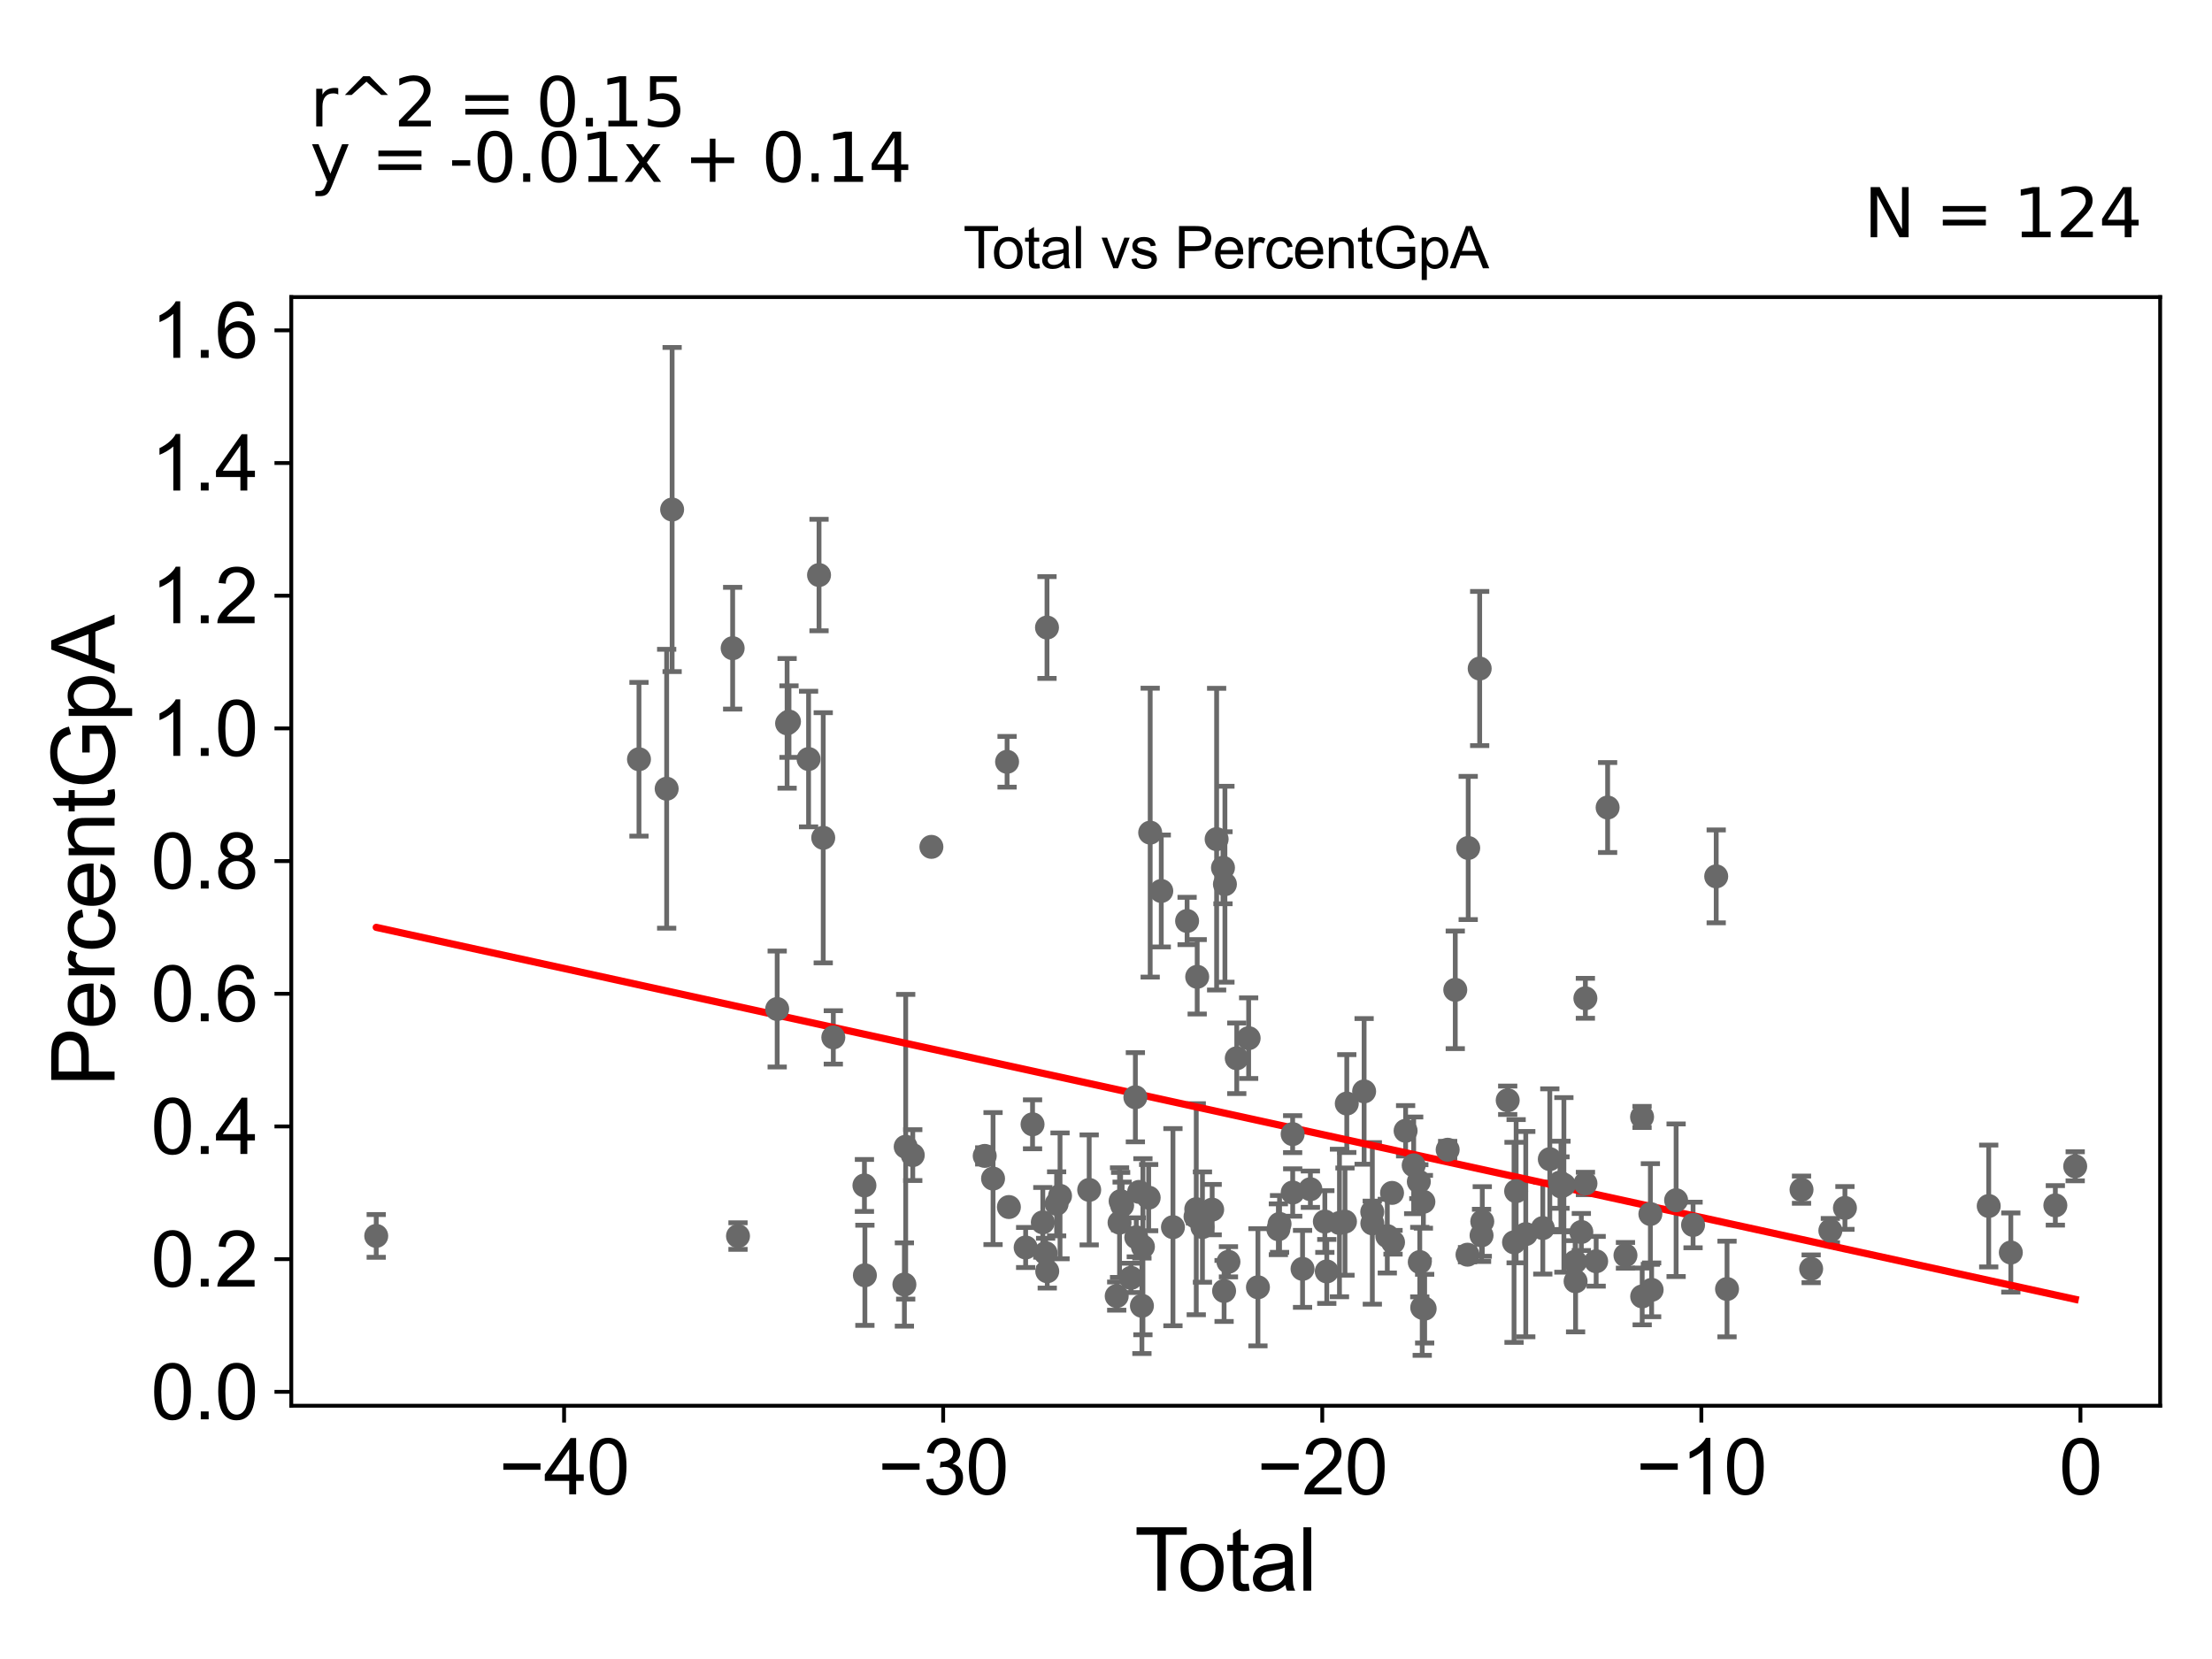 <?xml version="1.0" encoding="utf-8" standalone="no"?>
<!DOCTYPE svg PUBLIC "-//W3C//DTD SVG 1.1//EN"
  "http://www.w3.org/Graphics/SVG/1.1/DTD/svg11.dtd">
<svg xmlns:xlink="http://www.w3.org/1999/xlink" width="460.8pt" height="345.6pt" viewBox="0 0 460.8 345.6" xmlns="http://www.w3.org/2000/svg" version="1.1">
 <defs>
  <style type="text/css">*{stroke-linejoin: round; stroke-linecap: butt}</style>
 </defs>
 <g id="figure_1">
  <g id="patch_1">
   <path d="M 0 345.6 
L 460.8 345.6 
L 460.8 0 
L 0 0 
z
" style="fill: #ffffff"/>
  </g>
  <g id="axes_1">
   <g id="patch_2">
    <path d="M 60.68 292.84 
L 450 292.84 
L 450 61.886 
L 60.68 61.886 
z
" style="fill: #ffffff"/>
   </g>
   <g id="PathCollection_1">
    <defs>
     <path id="md33fcb3cf1" d="M 0 1.118 
C 0.297 1.118 0.581 1 0.791 0.791 
C 1 0.581 1.118 0.297 1.118 0 
C 1.118 -0.297 1 -0.581 0.791 -0.791 
C 0.581 -1 0.297 -1.118 0 -1.118 
C -0.297 -1.118 -0.581 -1 -0.791 -0.791 
C -1 -0.581 -1.118 -0.297 -1.118 0 
C -1.118 0.297 -1 0.581 -0.791 0.791 
C -0.581 1 -0.297 1.118 0 1.118 
z
" style="stroke: #696969"/>
    </defs>
    <g clip-path="url(#p82ae4e213a)">
     <use xlink:href="#md33fcb3cf1" x="432.304" y="242.963" style="fill: #696969; stroke: #696969"/>
     <use xlink:href="#md33fcb3cf1" x="254.769" y="180.768" style="fill: #696969; stroke: #696969"/>
     <use xlink:href="#md33fcb3cf1" x="255.001" y="268.93" style="fill: #696969; stroke: #696969"/>
     <use xlink:href="#md33fcb3cf1" x="255.174" y="184.199" style="fill: #696969; stroke: #696969"/>
     <use xlink:href="#md33fcb3cf1" x="255.909" y="262.852" style="fill: #696969; stroke: #696969"/>
     <use xlink:href="#md33fcb3cf1" x="257.641" y="220.462" style="fill: #696969; stroke: #696969"/>
     <use xlink:href="#md33fcb3cf1" x="260.116" y="216.269" style="fill: #696969; stroke: #696969"/>
     <use xlink:href="#md33fcb3cf1" x="262.052" y="268.165" style="fill: #696969; stroke: #696969"/>
     <use xlink:href="#md33fcb3cf1" x="266.308" y="256.078" style="fill: #696969; stroke: #696969"/>
     <use xlink:href="#md33fcb3cf1" x="266.554" y="254.963" style="fill: #696969; stroke: #696969"/>
     <use xlink:href="#md33fcb3cf1" x="194.026" y="176.419" style="fill: #696969; stroke: #696969"/>
     <use xlink:href="#md33fcb3cf1" x="269.282" y="236.257" style="fill: #696969; stroke: #696969"/>
     <use xlink:href="#md33fcb3cf1" x="190.146" y="240.629" style="fill: #696969; stroke: #696969"/>
     <use xlink:href="#md33fcb3cf1" x="269.293" y="248.421" style="fill: #696969; stroke: #696969"/>
     <use xlink:href="#md33fcb3cf1" x="188.674" y="238.888" style="fill: #696969; stroke: #696969"/>
     <use xlink:href="#md33fcb3cf1" x="188.402" y="267.587" style="fill: #696969; stroke: #696969"/>
     <use xlink:href="#md33fcb3cf1" x="271.345" y="264.33" style="fill: #696969; stroke: #696969"/>
     <use xlink:href="#md33fcb3cf1" x="272.978" y="247.734" style="fill: #696969; stroke: #696969"/>
     <use xlink:href="#md33fcb3cf1" x="275.99" y="254.471" style="fill: #696969; stroke: #696969"/>
     <use xlink:href="#md33fcb3cf1" x="276.392" y="264.864" style="fill: #696969; stroke: #696969"/>
     <use xlink:href="#md33fcb3cf1" x="279.036" y="254.771" style="fill: #696969; stroke: #696969"/>
     <use xlink:href="#md33fcb3cf1" x="180.173" y="265.667" style="fill: #696969; stroke: #696969"/>
     <use xlink:href="#md33fcb3cf1" x="180.077" y="246.95" style="fill: #696969; stroke: #696969"/>
     <use xlink:href="#md33fcb3cf1" x="280.185" y="254.482" style="fill: #696969; stroke: #696969"/>
     <use xlink:href="#md33fcb3cf1" x="284.171" y="227.357" style="fill: #696969; stroke: #696969"/>
     <use xlink:href="#md33fcb3cf1" x="285.866" y="252.463" style="fill: #696969; stroke: #696969"/>
     <use xlink:href="#md33fcb3cf1" x="285.882" y="254.851" style="fill: #696969; stroke: #696969"/>
     <use xlink:href="#md33fcb3cf1" x="173.595" y="216.106" style="fill: #696969; stroke: #696969"/>
     <use xlink:href="#md33fcb3cf1" x="288.999" y="257.505" style="fill: #696969; stroke: #696969"/>
     <use xlink:href="#md33fcb3cf1" x="171.495" y="174.527" style="fill: #696969; stroke: #696969"/>
     <use xlink:href="#md33fcb3cf1" x="253.446" y="174.812" style="fill: #696969; stroke: #696969"/>
     <use xlink:href="#md33fcb3cf1" x="289.986" y="248.503" style="fill: #696969; stroke: #696969"/>
     <use xlink:href="#md33fcb3cf1" x="205.134" y="240.794" style="fill: #696969; stroke: #696969"/>
     <use xlink:href="#md33fcb3cf1" x="206.87" y="245.519" style="fill: #696969; stroke: #696969"/>
     <use xlink:href="#md33fcb3cf1" x="232.631" y="269.998" style="fill: #696969; stroke: #696969"/>
     <use xlink:href="#md33fcb3cf1" x="233.224" y="254.692" style="fill: #696969; stroke: #696969"/>
     <use xlink:href="#md33fcb3cf1" x="233.447" y="250.214" style="fill: #696969; stroke: #696969"/>
     <use xlink:href="#md33fcb3cf1" x="220.825" y="249.116" style="fill: #696969; stroke: #696969"/>
     <use xlink:href="#md33fcb3cf1" x="233.761" y="251.105" style="fill: #696969; stroke: #696969"/>
     <use xlink:href="#md33fcb3cf1" x="235.603" y="266.207" style="fill: #696969; stroke: #696969"/>
     <use xlink:href="#md33fcb3cf1" x="220.115" y="250.781" style="fill: #696969; stroke: #696969"/>
     <use xlink:href="#md33fcb3cf1" x="236.519" y="228.575" style="fill: #696969; stroke: #696969"/>
     <use xlink:href="#md33fcb3cf1" x="236.708" y="257.753" style="fill: #696969; stroke: #696969"/>
     <use xlink:href="#md33fcb3cf1" x="218.161" y="264.828" style="fill: #696969; stroke: #696969"/>
     <use xlink:href="#md33fcb3cf1" x="218.109" y="130.725" style="fill: #696969; stroke: #696969"/>
     <use xlink:href="#md33fcb3cf1" x="217.823" y="261.05" style="fill: #696969; stroke: #696969"/>
     <use xlink:href="#md33fcb3cf1" x="217.239" y="254.639" style="fill: #696969; stroke: #696969"/>
     <use xlink:href="#md33fcb3cf1" x="237.302" y="248.293" style="fill: #696969; stroke: #696969"/>
     <use xlink:href="#md33fcb3cf1" x="215.099" y="234.214" style="fill: #696969; stroke: #696969"/>
     <use xlink:href="#md33fcb3cf1" x="237.883" y="272.025" style="fill: #696969; stroke: #696969"/>
     <use xlink:href="#md33fcb3cf1" x="238.091" y="259.715" style="fill: #696969; stroke: #696969"/>
     <use xlink:href="#md33fcb3cf1" x="213.662" y="259.873" style="fill: #696969; stroke: #696969"/>
     <use xlink:href="#md33fcb3cf1" x="239.289" y="249.49" style="fill: #696969; stroke: #696969"/>
     <use xlink:href="#md33fcb3cf1" x="239.605" y="173.453" style="fill: #696969; stroke: #696969"/>
     <use xlink:href="#md33fcb3cf1" x="241.914" y="185.609" style="fill: #696969; stroke: #696969"/>
     <use xlink:href="#md33fcb3cf1" x="244.347" y="255.642" style="fill: #696969; stroke: #696969"/>
     <use xlink:href="#md33fcb3cf1" x="210.169" y="251.447" style="fill: #696969; stroke: #696969"/>
     <use xlink:href="#md33fcb3cf1" x="209.794" y="158.697" style="fill: #696969; stroke: #696969"/>
     <use xlink:href="#md33fcb3cf1" x="247.295" y="191.857" style="fill: #696969; stroke: #696969"/>
     <use xlink:href="#md33fcb3cf1" x="249.049" y="253.428" style="fill: #696969; stroke: #696969"/>
     <use xlink:href="#md33fcb3cf1" x="249.203" y="251.896" style="fill: #696969; stroke: #696969"/>
     <use xlink:href="#md33fcb3cf1" x="249.398" y="203.487" style="fill: #696969; stroke: #696969"/>
     <use xlink:href="#md33fcb3cf1" x="250.491" y="255.62" style="fill: #696969; stroke: #696969"/>
     <use xlink:href="#md33fcb3cf1" x="252.518" y="251.985" style="fill: #696969; stroke: #696969"/>
     <use xlink:href="#md33fcb3cf1" x="170.619" y="119.791" style="fill: #696969; stroke: #696969"/>
     <use xlink:href="#md33fcb3cf1" x="280.56" y="229.89" style="fill: #696969; stroke: #696969"/>
     <use xlink:href="#md33fcb3cf1" x="168.441" y="158.122" style="fill: #696969; stroke: #696969"/>
     <use xlink:href="#md33fcb3cf1" x="330.28" y="246.54" style="fill: #696969; stroke: #696969"/>
     <use xlink:href="#md33fcb3cf1" x="330.264" y="207.963" style="fill: #696969; stroke: #696969"/>
     <use xlink:href="#md33fcb3cf1" x="329.421" y="256.647" style="fill: #696969; stroke: #696969"/>
     <use xlink:href="#md33fcb3cf1" x="133.111" y="158.164" style="fill: #696969; stroke: #696969"/>
     <use xlink:href="#md33fcb3cf1" x="328.225" y="266.919" style="fill: #696969; stroke: #696969"/>
     <use xlink:href="#md33fcb3cf1" x="328.138" y="262.842" style="fill: #696969; stroke: #696969"/>
     <use xlink:href="#md33fcb3cf1" x="325.786" y="246.835" style="fill: #696969; stroke: #696969"/>
     <use xlink:href="#md33fcb3cf1" x="325.181" y="247.173" style="fill: #696969; stroke: #696969"/>
     <use xlink:href="#md33fcb3cf1" x="138.878" y="164.307" style="fill: #696969; stroke: #696969"/>
     <use xlink:href="#md33fcb3cf1" x="140.016" y="106.143" style="fill: #696969; stroke: #696969"/>
     <use xlink:href="#md33fcb3cf1" x="324.975" y="246.35" style="fill: #696969; stroke: #696969"/>
     <use xlink:href="#md33fcb3cf1" x="322.853" y="241.474" style="fill: #696969; stroke: #696969"/>
     <use xlink:href="#md33fcb3cf1" x="321.394" y="255.832" style="fill: #696969; stroke: #696969"/>
     <use xlink:href="#md33fcb3cf1" x="290.193" y="258.785" style="fill: #696969; stroke: #696969"/>
     <use xlink:href="#md33fcb3cf1" x="315.839" y="248.148" style="fill: #696969; stroke: #696969"/>
     <use xlink:href="#md33fcb3cf1" x="332.51" y="262.748" style="fill: #696969; stroke: #696969"/>
     <use xlink:href="#md33fcb3cf1" x="315.401" y="258.802" style="fill: #696969; stroke: #696969"/>
     <use xlink:href="#md33fcb3cf1" x="334.897" y="168.222" style="fill: #696969; stroke: #696969"/>
     <use xlink:href="#md33fcb3cf1" x="342.072" y="232.68" style="fill: #696969; stroke: #696969"/>
     <use xlink:href="#md33fcb3cf1" x="428.167" y="251.103" style="fill: #696969; stroke: #696969"/>
     <use xlink:href="#md33fcb3cf1" x="418.891" y="260.924" style="fill: #696969; stroke: #696969"/>
     <use xlink:href="#md33fcb3cf1" x="414.288" y="251.232" style="fill: #696969; stroke: #696969"/>
     <use xlink:href="#md33fcb3cf1" x="384.334" y="251.638" style="fill: #696969; stroke: #696969"/>
     <use xlink:href="#md33fcb3cf1" x="78.376" y="257.465" style="fill: #696969; stroke: #696969"/>
     <use xlink:href="#md33fcb3cf1" x="381.296" y="256.354" style="fill: #696969; stroke: #696969"/>
     <use xlink:href="#md33fcb3cf1" x="377.297" y="264.312" style="fill: #696969; stroke: #696969"/>
     <use xlink:href="#md33fcb3cf1" x="375.291" y="247.833" style="fill: #696969; stroke: #696969"/>
     <use xlink:href="#md33fcb3cf1" x="359.773" y="268.525" style="fill: #696969; stroke: #696969"/>
     <use xlink:href="#md33fcb3cf1" x="357.518" y="182.564" style="fill: #696969; stroke: #696969"/>
     <use xlink:href="#md33fcb3cf1" x="352.695" y="255.182" style="fill: #696969; stroke: #696969"/>
     <use xlink:href="#md33fcb3cf1" x="349.165" y="250.03" style="fill: #696969; stroke: #696969"/>
     <use xlink:href="#md33fcb3cf1" x="344.066" y="268.698" style="fill: #696969; stroke: #696969"/>
     <use xlink:href="#md33fcb3cf1" x="343.804" y="252.9" style="fill: #696969; stroke: #696969"/>
     <use xlink:href="#md33fcb3cf1" x="342.097" y="270.068" style="fill: #696969; stroke: #696969"/>
     <use xlink:href="#md33fcb3cf1" x="338.615" y="261.505" style="fill: #696969; stroke: #696969"/>
     <use xlink:href="#md33fcb3cf1" x="314.082" y="229.205" style="fill: #696969; stroke: #696969"/>
     <use xlink:href="#md33fcb3cf1" x="317.846" y="257.091" style="fill: #696969; stroke: #696969"/>
     <use xlink:href="#md33fcb3cf1" x="226.898" y="247.879" style="fill: #696969; stroke: #696969"/>
     <use xlink:href="#md33fcb3cf1" x="296.518" y="250.355" style="fill: #696969; stroke: #696969"/>
     <use xlink:href="#md33fcb3cf1" x="161.902" y="210.196" style="fill: #696969; stroke: #696969"/>
     <use xlink:href="#md33fcb3cf1" x="296.783" y="272.618" style="fill: #696969; stroke: #696969"/>
     <use xlink:href="#md33fcb3cf1" x="295.569" y="246.158" style="fill: #696969; stroke: #696969"/>
     <use xlink:href="#md33fcb3cf1" x="301.575" y="239.509" style="fill: #696969; stroke: #696969"/>
     <use xlink:href="#md33fcb3cf1" x="303.16" y="206.201" style="fill: #696969; stroke: #696969"/>
     <use xlink:href="#md33fcb3cf1" x="296.276" y="272.389" style="fill: #696969; stroke: #696969"/>
     <use xlink:href="#md33fcb3cf1" x="163.967" y="150.688" style="fill: #696969; stroke: #696969"/>
     <use xlink:href="#md33fcb3cf1" x="305.854" y="176.651" style="fill: #696969; stroke: #696969"/>
     <use xlink:href="#md33fcb3cf1" x="308.245" y="139.27" style="fill: #696969; stroke: #696969"/>
     <use xlink:href="#md33fcb3cf1" x="305.711" y="261.376" style="fill: #696969; stroke: #696969"/>
     <use xlink:href="#md33fcb3cf1" x="295.765" y="262.911" style="fill: #696969; stroke: #696969"/>
     <use xlink:href="#md33fcb3cf1" x="153.739" y="257.498" style="fill: #696969; stroke: #696969"/>
     <use xlink:href="#md33fcb3cf1" x="164.36" y="150.321" style="fill: #696969; stroke: #696969"/>
     <use xlink:href="#md33fcb3cf1" x="292.814" y="235.566" style="fill: #696969; stroke: #696969"/>
     <use xlink:href="#md33fcb3cf1" x="152.625" y="135.032" style="fill: #696969; stroke: #696969"/>
     <use xlink:href="#md33fcb3cf1" x="308.785" y="254.456" style="fill: #696969; stroke: #696969"/>
     <use xlink:href="#md33fcb3cf1" x="294.495" y="242.758" style="fill: #696969; stroke: #696969"/>
     <use xlink:href="#md33fcb3cf1" x="308.635" y="257.354" style="fill: #696969; stroke: #696969"/>
    </g>
   </g>
   <g id="matplotlib.axis_1">
    <g id="xtick_1">
     <g id="line2d_1">
      <defs>
       <path id="m1673ae284a" d="M 0 0 
L 0 3.5 
" style="stroke: #000000; stroke-width: 0.8"/>
      </defs>
      <g>
       <use xlink:href="#m1673ae284a" x="117.509" y="292.84" style="stroke: #000000; stroke-width: 0.8"/>
      </g>
     </g>
     <g id="text_1">
      <!-- −40 -->
      <g transform="translate(103.939 311.293)scale(0.16 -0.16)">
       <defs>
        <path id="ArialMT-2212" d="M 3381 1997 
L 356 1997 
L 356 2522 
L 3381 2522 
L 3381 1997 
z
" transform="scale(0.016)"/>
        <path id="ArialMT-34" d="M 2069 0 
L 2069 1097 
L 81 1097 
L 81 1613 
L 2172 4581 
L 2631 4581 
L 2631 1613 
L 3250 1613 
L 3250 1097 
L 2631 1097 
L 2631 0 
L 2069 0 
z
M 2069 1613 
L 2069 3678 
L 634 1613 
L 2069 1613 
z
" transform="scale(0.016)"/>
        <path id="ArialMT-30" d="M 266 2259 
Q 266 3072 433 3567 
Q 600 4063 929 4331 
Q 1259 4600 1759 4600 
Q 2128 4600 2406 4451 
Q 2684 4303 2865 4023 
Q 3047 3744 3150 3342 
Q 3253 2941 3253 2259 
Q 3253 1453 3087 958 
Q 2922 463 2592 192 
Q 2263 -78 1759 -78 
Q 1097 -78 719 397 
Q 266 969 266 2259 
z
M 844 2259 
Q 844 1131 1108 757 
Q 1372 384 1759 384 
Q 2147 384 2411 759 
Q 2675 1134 2675 2259 
Q 2675 3391 2411 3762 
Q 2147 4134 1753 4134 
Q 1366 4134 1134 3806 
Q 844 3388 844 2259 
z
" transform="scale(0.016)"/>
       </defs>
       <use xlink:href="#ArialMT-2212"/>
       <use xlink:href="#ArialMT-34" x="58.398"/>
       <use xlink:href="#ArialMT-30" x="114.014"/>
      </g>
     </g>
    </g>
    <g id="xtick_2">
     <g id="line2d_2">
      <g>
       <use xlink:href="#m1673ae284a" x="196.48" y="292.84" style="stroke: #000000; stroke-width: 0.8"/>
      </g>
     </g>
     <g id="text_2">
      <!-- −30 -->
      <g transform="translate(182.91 311.293)scale(0.16 -0.16)">
       <defs>
        <path id="ArialMT-33" d="M 269 1209 
L 831 1284 
Q 928 806 1161 595 
Q 1394 384 1728 384 
Q 2125 384 2398 659 
Q 2672 934 2672 1341 
Q 2672 1728 2419 1979 
Q 2166 2231 1775 2231 
Q 1616 2231 1378 2169 
L 1441 2663 
Q 1497 2656 1531 2656 
Q 1891 2656 2178 2843 
Q 2466 3031 2466 3422 
Q 2466 3731 2256 3934 
Q 2047 4138 1716 4138 
Q 1388 4138 1169 3931 
Q 950 3725 888 3313 
L 325 3413 
Q 428 3978 793 4289 
Q 1159 4600 1703 4600 
Q 2078 4600 2393 4439 
Q 2709 4278 2876 4000 
Q 3044 3722 3044 3409 
Q 3044 3113 2884 2869 
Q 2725 2625 2413 2481 
Q 2819 2388 3044 2092 
Q 3269 1797 3269 1353 
Q 3269 753 2831 336 
Q 2394 -81 1725 -81 
Q 1122 -81 723 278 
Q 325 638 269 1209 
z
" transform="scale(0.016)"/>
       </defs>
       <use xlink:href="#ArialMT-2212"/>
       <use xlink:href="#ArialMT-33" x="58.398"/>
       <use xlink:href="#ArialMT-30" x="114.014"/>
      </g>
     </g>
    </g>
    <g id="xtick_3">
     <g id="line2d_3">
      <g>
       <use xlink:href="#m1673ae284a" x="275.451" y="292.84" style="stroke: #000000; stroke-width: 0.8"/>
      </g>
     </g>
     <g id="text_3">
      <!-- −20 -->
      <g transform="translate(261.881 311.293)scale(0.16 -0.16)">
       <defs>
        <path id="ArialMT-32" d="M 3222 541 
L 3222 0 
L 194 0 
Q 188 203 259 391 
Q 375 700 629 1000 
Q 884 1300 1366 1694 
Q 2113 2306 2375 2664 
Q 2638 3022 2638 3341 
Q 2638 3675 2398 3904 
Q 2159 4134 1775 4134 
Q 1369 4134 1125 3890 
Q 881 3647 878 3216 
L 300 3275 
Q 359 3922 746 4261 
Q 1134 4600 1788 4600 
Q 2447 4600 2831 4234 
Q 3216 3869 3216 3328 
Q 3216 3053 3103 2787 
Q 2991 2522 2730 2228 
Q 2469 1934 1863 1422 
Q 1356 997 1212 845 
Q 1069 694 975 541 
L 3222 541 
z
" transform="scale(0.016)"/>
       </defs>
       <use xlink:href="#ArialMT-2212"/>
       <use xlink:href="#ArialMT-32" x="58.398"/>
       <use xlink:href="#ArialMT-30" x="114.014"/>
      </g>
     </g>
    </g>
    <g id="xtick_4">
     <g id="line2d_4">
      <g>
       <use xlink:href="#m1673ae284a" x="354.422" y="292.84" style="stroke: #000000; stroke-width: 0.8"/>
      </g>
     </g>
     <g id="text_4">
      <!-- −10 -->
      <g transform="translate(340.852 311.293)scale(0.16 -0.16)">
       <defs>
        <path id="ArialMT-31" d="M 2384 0 
L 1822 0 
L 1822 3584 
Q 1619 3391 1289 3197 
Q 959 3003 697 2906 
L 697 3450 
Q 1169 3672 1522 3987 
Q 1875 4303 2022 4600 
L 2384 4600 
L 2384 0 
z
" transform="scale(0.016)"/>
       </defs>
       <use xlink:href="#ArialMT-2212"/>
       <use xlink:href="#ArialMT-31" x="58.398"/>
       <use xlink:href="#ArialMT-30" x="114.014"/>
      </g>
     </g>
    </g>
    <g id="xtick_5">
     <g id="line2d_5">
      <g>
       <use xlink:href="#m1673ae284a" x="433.393" y="292.84" style="stroke: #000000; stroke-width: 0.8"/>
      </g>
     </g>
     <g id="text_5">
      <!-- 0 -->
      <g transform="translate(428.944 311.293)scale(0.16 -0.16)">
       <use xlink:href="#ArialMT-30"/>
      </g>
     </g>
    </g>
    <g id="text_6">
     <!-- Total -->
     <g transform="translate(236.335 331.357)scale(0.18 -0.18)">
      <defs>
       <path id="ArialMT-54" d="M 1659 0 
L 1659 4041 
L 150 4041 
L 150 4581 
L 3781 4581 
L 3781 4041 
L 2266 4041 
L 2266 0 
L 1659 0 
z
" transform="scale(0.016)"/>
       <path id="ArialMT-6f" d="M 213 1659 
Q 213 2581 725 3025 
Q 1153 3394 1769 3394 
Q 2453 3394 2887 2945 
Q 3322 2497 3322 1706 
Q 3322 1066 3130 698 
Q 2938 331 2570 128 
Q 2203 -75 1769 -75 
Q 1072 -75 642 372 
Q 213 819 213 1659 
z
M 791 1659 
Q 791 1022 1069 705 
Q 1347 388 1769 388 
Q 2188 388 2466 706 
Q 2744 1025 2744 1678 
Q 2744 2294 2464 2611 
Q 2184 2928 1769 2928 
Q 1347 2928 1069 2612 
Q 791 2297 791 1659 
z
" transform="scale(0.016)"/>
       <path id="ArialMT-74" d="M 1650 503 
L 1731 6 
Q 1494 -44 1306 -44 
Q 1000 -44 831 53 
Q 663 150 594 308 
Q 525 466 525 972 
L 525 2881 
L 113 2881 
L 113 3319 
L 525 3319 
L 525 4141 
L 1084 4478 
L 1084 3319 
L 1650 3319 
L 1650 2881 
L 1084 2881 
L 1084 941 
Q 1084 700 1114 631 
Q 1144 563 1211 522 
Q 1278 481 1403 481 
Q 1497 481 1650 503 
z
" transform="scale(0.016)"/>
       <path id="ArialMT-61" d="M 2588 409 
Q 2275 144 1986 34 
Q 1697 -75 1366 -75 
Q 819 -75 525 192 
Q 231 459 231 875 
Q 231 1119 342 1320 
Q 453 1522 633 1644 
Q 813 1766 1038 1828 
Q 1203 1872 1538 1913 
Q 2219 1994 2541 2106 
Q 2544 2222 2544 2253 
Q 2544 2597 2384 2738 
Q 2169 2928 1744 2928 
Q 1347 2928 1158 2789 
Q 969 2650 878 2297 
L 328 2372 
Q 403 2725 575 2942 
Q 747 3159 1072 3276 
Q 1397 3394 1825 3394 
Q 2250 3394 2515 3294 
Q 2781 3194 2906 3042 
Q 3031 2891 3081 2659 
Q 3109 2516 3109 2141 
L 3109 1391 
Q 3109 606 3145 398 
Q 3181 191 3288 0 
L 2700 0 
Q 2613 175 2588 409 
z
M 2541 1666 
Q 2234 1541 1622 1453 
Q 1275 1403 1131 1340 
Q 988 1278 909 1158 
Q 831 1038 831 891 
Q 831 666 1001 516 
Q 1172 366 1500 366 
Q 1825 366 2078 508 
Q 2331 650 2450 897 
Q 2541 1088 2541 1459 
L 2541 1666 
z
" transform="scale(0.016)"/>
       <path id="ArialMT-6c" d="M 409 0 
L 409 4581 
L 972 4581 
L 972 0 
L 409 0 
z
" transform="scale(0.016)"/>
      </defs>
      <use xlink:href="#ArialMT-54"/>
      <use xlink:href="#ArialMT-6f" x="49.959"/>
      <use xlink:href="#ArialMT-74" x="105.574"/>
      <use xlink:href="#ArialMT-61" x="133.357"/>
      <use xlink:href="#ArialMT-6c" x="188.973"/>
     </g>
    </g>
   </g>
   <g id="matplotlib.axis_2">
    <g id="ytick_1">
     <g id="line2d_6">
      <defs>
       <path id="mfc22ba8393" d="M 0 0 
L -3.5 0 
" style="stroke: #000000; stroke-width: 0.8"/>
      </defs>
      <g>
       <use xlink:href="#mfc22ba8393" x="60.68" y="289.945" style="stroke: #000000; stroke-width: 0.8"/>
      </g>
     </g>
     <g id="text_7">
      <!-- 0.0 -->
      <g transform="translate(31.44 295.672)scale(0.16 -0.16)">
       <defs>
        <path id="ArialMT-2e" d="M 581 0 
L 581 641 
L 1222 641 
L 1222 0 
L 581 0 
z
" transform="scale(0.016)"/>
       </defs>
       <use xlink:href="#ArialMT-30"/>
       <use xlink:href="#ArialMT-2e" x="55.615"/>
       <use xlink:href="#ArialMT-30" x="83.398"/>
      </g>
     </g>
    </g>
    <g id="ytick_2">
     <g id="line2d_7">
      <g>
       <use xlink:href="#mfc22ba8393" x="60.68" y="262.304" style="stroke: #000000; stroke-width: 0.8"/>
      </g>
     </g>
     <g id="text_8">
      <!-- 0.2 -->
      <g transform="translate(31.44 268.03)scale(0.16 -0.16)">
       <use xlink:href="#ArialMT-30"/>
       <use xlink:href="#ArialMT-2e" x="55.615"/>
       <use xlink:href="#ArialMT-32" x="83.398"/>
      </g>
     </g>
    </g>
    <g id="ytick_3">
     <g id="line2d_8">
      <g>
       <use xlink:href="#mfc22ba8393" x="60.68" y="234.662" style="stroke: #000000; stroke-width: 0.8"/>
      </g>
     </g>
     <g id="text_9">
      <!-- 0.4 -->
      <g transform="translate(31.44 240.389)scale(0.16 -0.16)">
       <use xlink:href="#ArialMT-30"/>
       <use xlink:href="#ArialMT-2e" x="55.615"/>
       <use xlink:href="#ArialMT-34" x="83.398"/>
      </g>
     </g>
    </g>
    <g id="ytick_4">
     <g id="line2d_9">
      <g>
       <use xlink:href="#mfc22ba8393" x="60.68" y="207.021" style="stroke: #000000; stroke-width: 0.8"/>
      </g>
     </g>
     <g id="text_10">
      <!-- 0.6 -->
      <g transform="translate(31.44 212.747)scale(0.16 -0.16)">
       <defs>
        <path id="ArialMT-36" d="M 3184 3459 
L 2625 3416 
Q 2550 3747 2413 3897 
Q 2184 4138 1850 4138 
Q 1581 4138 1378 3988 
Q 1113 3794 959 3422 
Q 806 3050 800 2363 
Q 1003 2672 1297 2822 
Q 1591 2972 1913 2972 
Q 2475 2972 2870 2558 
Q 3266 2144 3266 1488 
Q 3266 1056 3080 686 
Q 2894 316 2569 119 
Q 2244 -78 1831 -78 
Q 1128 -78 684 439 
Q 241 956 241 2144 
Q 241 3472 731 4075 
Q 1159 4600 1884 4600 
Q 2425 4600 2770 4297 
Q 3116 3994 3184 3459 
z
M 888 1484 
Q 888 1194 1011 928 
Q 1134 663 1356 523 
Q 1578 384 1822 384 
Q 2178 384 2434 671 
Q 2691 959 2691 1453 
Q 2691 1928 2437 2201 
Q 2184 2475 1800 2475 
Q 1419 2475 1153 2201 
Q 888 1928 888 1484 
z
" transform="scale(0.016)"/>
       </defs>
       <use xlink:href="#ArialMT-30"/>
       <use xlink:href="#ArialMT-2e" x="55.615"/>
       <use xlink:href="#ArialMT-36" x="83.398"/>
      </g>
     </g>
    </g>
    <g id="ytick_5">
     <g id="line2d_10">
      <g>
       <use xlink:href="#mfc22ba8393" x="60.68" y="179.38" style="stroke: #000000; stroke-width: 0.8"/>
      </g>
     </g>
     <g id="text_11">
      <!-- 0.8 -->
      <g transform="translate(31.44 185.106)scale(0.16 -0.16)">
       <defs>
        <path id="ArialMT-38" d="M 1131 2484 
Q 781 2613 612 2850 
Q 444 3088 444 3419 
Q 444 3919 803 4259 
Q 1163 4600 1759 4600 
Q 2359 4600 2725 4251 
Q 3091 3903 3091 3403 
Q 3091 3084 2923 2848 
Q 2756 2613 2416 2484 
Q 2838 2347 3058 2040 
Q 3278 1734 3278 1309 
Q 3278 722 2862 322 
Q 2447 -78 1769 -78 
Q 1091 -78 675 323 
Q 259 725 259 1325 
Q 259 1772 486 2073 
Q 713 2375 1131 2484 
z
M 1019 3438 
Q 1019 3113 1228 2906 
Q 1438 2700 1772 2700 
Q 2097 2700 2305 2904 
Q 2513 3109 2513 3406 
Q 2513 3716 2298 3927 
Q 2084 4138 1766 4138 
Q 1444 4138 1231 3931 
Q 1019 3725 1019 3438 
z
M 838 1322 
Q 838 1081 952 856 
Q 1066 631 1291 507 
Q 1516 384 1775 384 
Q 2178 384 2440 643 
Q 2703 903 2703 1303 
Q 2703 1709 2433 1975 
Q 2163 2241 1756 2241 
Q 1359 2241 1098 1978 
Q 838 1716 838 1322 
z
" transform="scale(0.016)"/>
       </defs>
       <use xlink:href="#ArialMT-30"/>
       <use xlink:href="#ArialMT-2e" x="55.615"/>
       <use xlink:href="#ArialMT-38" x="83.398"/>
      </g>
     </g>
    </g>
    <g id="ytick_6">
     <g id="line2d_11">
      <g>
       <use xlink:href="#mfc22ba8393" x="60.68" y="151.738" style="stroke: #000000; stroke-width: 0.8"/>
      </g>
     </g>
     <g id="text_12">
      <!-- 1.0 -->
      <g transform="translate(31.44 157.464)scale(0.16 -0.16)">
       <use xlink:href="#ArialMT-31"/>
       <use xlink:href="#ArialMT-2e" x="55.615"/>
       <use xlink:href="#ArialMT-30" x="83.398"/>
      </g>
     </g>
    </g>
    <g id="ytick_7">
     <g id="line2d_12">
      <g>
       <use xlink:href="#mfc22ba8393" x="60.68" y="124.097" style="stroke: #000000; stroke-width: 0.8"/>
      </g>
     </g>
     <g id="text_13">
      <!-- 1.2 -->
      <g transform="translate(31.44 129.823)scale(0.16 -0.16)">
       <use xlink:href="#ArialMT-31"/>
       <use xlink:href="#ArialMT-2e" x="55.615"/>
       <use xlink:href="#ArialMT-32" x="83.398"/>
      </g>
     </g>
    </g>
    <g id="ytick_8">
     <g id="line2d_13">
      <g>
       <use xlink:href="#mfc22ba8393" x="60.68" y="96.455" style="stroke: #000000; stroke-width: 0.8"/>
      </g>
     </g>
     <g id="text_14">
      <!-- 1.4 -->
      <g transform="translate(31.44 102.182)scale(0.16 -0.16)">
       <use xlink:href="#ArialMT-31"/>
       <use xlink:href="#ArialMT-2e" x="55.615"/>
       <use xlink:href="#ArialMT-34" x="83.398"/>
      </g>
     </g>
    </g>
    <g id="ytick_9">
     <g id="line2d_14">
      <g>
       <use xlink:href="#mfc22ba8393" x="60.68" y="68.814" style="stroke: #000000; stroke-width: 0.8"/>
      </g>
     </g>
     <g id="text_15">
      <!-- 1.6 -->
      <g transform="translate(31.44 74.54)scale(0.16 -0.16)">
       <use xlink:href="#ArialMT-31"/>
       <use xlink:href="#ArialMT-2e" x="55.615"/>
       <use xlink:href="#ArialMT-36" x="83.398"/>
      </g>
     </g>
    </g>
    <g id="text_16">
     <!-- PercentGpA -->
     <g transform="translate(23.863 226.386)rotate(-90)scale(0.18 -0.18)">
      <defs>
       <path id="ArialMT-50" d="M 494 0 
L 494 4581 
L 2222 4581 
Q 2678 4581 2919 4538 
Q 3256 4481 3484 4323 
Q 3713 4166 3852 3881 
Q 3991 3597 3991 3256 
Q 3991 2672 3619 2267 
Q 3247 1863 2275 1863 
L 1100 1863 
L 1100 0 
L 494 0 
z
M 1100 2403 
L 2284 2403 
Q 2872 2403 3119 2622 
Q 3366 2841 3366 3238 
Q 3366 3525 3220 3729 
Q 3075 3934 2838 4000 
Q 2684 4041 2272 4041 
L 1100 4041 
L 1100 2403 
z
" transform="scale(0.016)"/>
       <path id="ArialMT-65" d="M 2694 1069 
L 3275 997 
Q 3138 488 2766 206 
Q 2394 -75 1816 -75 
Q 1088 -75 661 373 
Q 234 822 234 1631 
Q 234 2469 665 2931 
Q 1097 3394 1784 3394 
Q 2450 3394 2872 2941 
Q 3294 2488 3294 1666 
Q 3294 1616 3291 1516 
L 816 1516 
Q 847 969 1125 678 
Q 1403 388 1819 388 
Q 2128 388 2347 550 
Q 2566 713 2694 1069 
z
M 847 1978 
L 2700 1978 
Q 2663 2397 2488 2606 
Q 2219 2931 1791 2931 
Q 1403 2931 1139 2672 
Q 875 2413 847 1978 
z
" transform="scale(0.016)"/>
       <path id="ArialMT-72" d="M 416 0 
L 416 3319 
L 922 3319 
L 922 2816 
Q 1116 3169 1280 3281 
Q 1444 3394 1641 3394 
Q 1925 3394 2219 3213 
L 2025 2691 
Q 1819 2813 1613 2813 
Q 1428 2813 1281 2702 
Q 1134 2591 1072 2394 
Q 978 2094 978 1738 
L 978 0 
L 416 0 
z
" transform="scale(0.016)"/>
       <path id="ArialMT-63" d="M 2588 1216 
L 3141 1144 
Q 3050 572 2676 248 
Q 2303 -75 1759 -75 
Q 1078 -75 664 370 
Q 250 816 250 1647 
Q 250 2184 428 2587 
Q 606 2991 970 3192 
Q 1334 3394 1763 3394 
Q 2303 3394 2647 3120 
Q 2991 2847 3088 2344 
L 2541 2259 
Q 2463 2594 2264 2762 
Q 2066 2931 1784 2931 
Q 1359 2931 1093 2626 
Q 828 2322 828 1663 
Q 828 994 1084 691 
Q 1341 388 1753 388 
Q 2084 388 2306 591 
Q 2528 794 2588 1216 
z
" transform="scale(0.016)"/>
       <path id="ArialMT-6e" d="M 422 0 
L 422 3319 
L 928 3319 
L 928 2847 
Q 1294 3394 1984 3394 
Q 2284 3394 2536 3286 
Q 2788 3178 2913 3003 
Q 3038 2828 3088 2588 
Q 3119 2431 3119 2041 
L 3119 0 
L 2556 0 
L 2556 2019 
Q 2556 2363 2490 2533 
Q 2425 2703 2258 2804 
Q 2091 2906 1866 2906 
Q 1506 2906 1245 2678 
Q 984 2450 984 1813 
L 984 0 
L 422 0 
z
" transform="scale(0.016)"/>
       <path id="ArialMT-47" d="M 2638 1797 
L 2638 2334 
L 4578 2338 
L 4578 638 
Q 4131 281 3656 101 
Q 3181 -78 2681 -78 
Q 2006 -78 1454 211 
Q 903 500 622 1047 
Q 341 1594 341 2269 
Q 341 2938 620 3517 
Q 900 4097 1425 4378 
Q 1950 4659 2634 4659 
Q 3131 4659 3532 4498 
Q 3934 4338 4162 4050 
Q 4391 3763 4509 3300 
L 3963 3150 
Q 3859 3500 3706 3700 
Q 3553 3900 3268 4020 
Q 2984 4141 2638 4141 
Q 2222 4141 1919 4014 
Q 1616 3888 1430 3681 
Q 1244 3475 1141 3228 
Q 966 2803 966 2306 
Q 966 1694 1177 1281 
Q 1388 869 1791 669 
Q 2194 469 2647 469 
Q 3041 469 3416 620 
Q 3791 772 3984 944 
L 3984 1797 
L 2638 1797 
z
" transform="scale(0.016)"/>
       <path id="ArialMT-70" d="M 422 -1272 
L 422 3319 
L 934 3319 
L 934 2888 
Q 1116 3141 1344 3267 
Q 1572 3394 1897 3394 
Q 2322 3394 2647 3175 
Q 2972 2956 3137 2557 
Q 3303 2159 3303 1684 
Q 3303 1175 3120 767 
Q 2938 359 2589 142 
Q 2241 -75 1856 -75 
Q 1575 -75 1351 44 
Q 1128 163 984 344 
L 984 -1272 
L 422 -1272 
z
M 931 1641 
Q 931 1000 1190 694 
Q 1450 388 1819 388 
Q 2194 388 2461 705 
Q 2728 1022 2728 1688 
Q 2728 2322 2467 2637 
Q 2206 2953 1844 2953 
Q 1484 2953 1207 2617 
Q 931 2281 931 1641 
z
" transform="scale(0.016)"/>
       <path id="ArialMT-41" d="M -9 0 
L 1750 4581 
L 2403 4581 
L 4278 0 
L 3588 0 
L 3053 1388 
L 1138 1388 
L 634 0 
L -9 0 
z
M 1313 1881 
L 2866 1881 
L 2388 3150 
Q 2169 3728 2063 4100 
Q 1975 3659 1816 3225 
L 1313 1881 
z
" transform="scale(0.016)"/>
      </defs>
      <use xlink:href="#ArialMT-50"/>
      <use xlink:href="#ArialMT-65" x="66.699"/>
      <use xlink:href="#ArialMT-72" x="122.314"/>
      <use xlink:href="#ArialMT-63" x="155.615"/>
      <use xlink:href="#ArialMT-65" x="205.615"/>
      <use xlink:href="#ArialMT-6e" x="261.23"/>
      <use xlink:href="#ArialMT-74" x="316.846"/>
      <use xlink:href="#ArialMT-47" x="344.629"/>
      <use xlink:href="#ArialMT-70" x="422.412"/>
      <use xlink:href="#ArialMT-41" x="478.027"/>
     </g>
    </g>
   </g>
   <g id="LineCollection_1">
    <path d="M 432.304 245.988 
L 432.304 239.937 
" clip-path="url(#p82ae4e213a)" style="fill: none; stroke: #696969"/>
    <path d="M 254.769 188.271 
L 254.769 173.264 
" clip-path="url(#p82ae4e213a)" style="fill: none; stroke: #696969"/>
    <path d="M 255.001 275.284 
L 255.001 262.576 
" clip-path="url(#p82ae4e213a)" style="fill: none; stroke: #696969"/>
    <path d="M 255.174 204.602 
L 255.174 163.795 
" clip-path="url(#p82ae4e213a)" style="fill: none; stroke: #696969"/>
    <path d="M 255.909 266 
L 255.909 259.704 
" clip-path="url(#p82ae4e213a)" style="fill: none; stroke: #696969"/>
    <path d="M 257.641 227.816 
L 257.641 213.109 
" clip-path="url(#p82ae4e213a)" style="fill: none; stroke: #696969"/>
    <path d="M 260.116 224.668 
L 260.116 207.87 
" clip-path="url(#p82ae4e213a)" style="fill: none; stroke: #696969"/>
    <path d="M 262.052 280.373 
L 262.052 255.956 
" clip-path="url(#p82ae4e213a)" style="fill: none; stroke: #696969"/>
    <path d="M 266.308 261.368 
L 266.308 250.787 
" clip-path="url(#p82ae4e213a)" style="fill: none; stroke: #696969"/>
    <path d="M 266.554 260.882 
L 266.554 249.044 
" clip-path="url(#p82ae4e213a)" style="fill: none; stroke: #696969"/>
    <path d="M 194.026 176.9 
L 194.026 175.938 
" clip-path="url(#p82ae4e213a)" style="fill: none; stroke: #696969"/>
    <path d="M 269.282 240.109 
L 269.282 232.406 
" clip-path="url(#p82ae4e213a)" style="fill: none; stroke: #696969"/>
    <path d="M 190.146 245.925 
L 190.146 235.332 
" clip-path="url(#p82ae4e213a)" style="fill: none; stroke: #696969"/>
    <path d="M 269.293 253.357 
L 269.293 243.485 
" clip-path="url(#p82ae4e213a)" style="fill: none; stroke: #696969"/>
    <path d="M 188.674 270.625 
L 188.674 207.152 
" clip-path="url(#p82ae4e213a)" style="fill: none; stroke: #696969"/>
    <path d="M 188.402 276.259 
L 188.402 258.916 
" clip-path="url(#p82ae4e213a)" style="fill: none; stroke: #696969"/>
    <path d="M 271.345 272.345 
L 271.345 256.314 
" clip-path="url(#p82ae4e213a)" style="fill: none; stroke: #696969"/>
    <path d="M 272.978 251.523 
L 272.978 243.946 
" clip-path="url(#p82ae4e213a)" style="fill: none; stroke: #696969"/>
    <path d="M 275.99 260.9 
L 275.99 248.043 
" clip-path="url(#p82ae4e213a)" style="fill: none; stroke: #696969"/>
    <path d="M 276.392 271.527 
L 276.392 258.201 
" clip-path="url(#p82ae4e213a)" style="fill: none; stroke: #696969"/>
    <path d="M 279.036 270.141 
L 279.036 239.401 
" clip-path="url(#p82ae4e213a)" style="fill: none; stroke: #696969"/>
    <path d="M 180.173 276.099 
L 180.173 255.236 
" clip-path="url(#p82ae4e213a)" style="fill: none; stroke: #696969"/>
    <path d="M 180.077 252.361 
L 180.077 241.538 
" clip-path="url(#p82ae4e213a)" style="fill: none; stroke: #696969"/>
    <path d="M 280.185 265.649 
L 280.185 243.314 
" clip-path="url(#p82ae4e213a)" style="fill: none; stroke: #696969"/>
    <path d="M 284.171 242.528 
L 284.171 212.185 
" clip-path="url(#p82ae4e213a)" style="fill: none; stroke: #696969"/>
    <path d="M 285.866 254.709 
L 285.866 250.217 
" clip-path="url(#p82ae4e213a)" style="fill: none; stroke: #696969"/>
    <path d="M 285.882 271.678 
L 285.882 238.025 
" clip-path="url(#p82ae4e213a)" style="fill: none; stroke: #696969"/>
    <path d="M 173.595 221.667 
L 173.595 210.545 
" clip-path="url(#p82ae4e213a)" style="fill: none; stroke: #696969"/>
    <path d="M 288.999 265.188 
L 288.999 249.822 
" clip-path="url(#p82ae4e213a)" style="fill: none; stroke: #696969"/>
    <path d="M 171.495 200.583 
L 171.495 148.47 
" clip-path="url(#p82ae4e213a)" style="fill: none; stroke: #696969"/>
    <path d="M 253.446 206.237 
L 253.446 143.387 
" clip-path="url(#p82ae4e213a)" style="fill: none; stroke: #696969"/>
    <path d="M 289.986 248.988 
L 289.986 248.017 
" clip-path="url(#p82ae4e213a)" style="fill: none; stroke: #696969"/>
    <path d="M 205.134 242.491 
L 205.134 239.097 
" clip-path="url(#p82ae4e213a)" style="fill: none; stroke: #696969"/>
    <path d="M 206.87 259.264 
L 206.87 231.773 
" clip-path="url(#p82ae4e213a)" style="fill: none; stroke: #696969"/>
    <path d="M 232.631 272.933 
L 232.631 267.064 
" clip-path="url(#p82ae4e213a)" style="fill: none; stroke: #696969"/>
    <path d="M 233.224 266.108 
L 233.224 243.275 
" clip-path="url(#p82ae4e213a)" style="fill: none; stroke: #696969"/>
    <path d="M 233.447 256.193 
L 233.447 244.235 
" clip-path="url(#p82ae4e213a)" style="fill: none; stroke: #696969"/>
    <path d="M 220.825 262.226 
L 220.825 236.006 
" clip-path="url(#p82ae4e213a)" style="fill: none; stroke: #696969"/>
    <path d="M 233.761 255.957 
L 233.761 246.253 
" clip-path="url(#p82ae4e213a)" style="fill: none; stroke: #696969"/>
    <path d="M 235.603 269.257 
L 235.603 263.157 
" clip-path="url(#p82ae4e213a)" style="fill: none; stroke: #696969"/>
    <path d="M 220.115 257.45 
L 220.115 244.111 
" clip-path="url(#p82ae4e213a)" style="fill: none; stroke: #696969"/>
    <path d="M 236.519 237.866 
L 236.519 219.285 
" clip-path="url(#p82ae4e213a)" style="fill: none; stroke: #696969"/>
    <path d="M 236.708 261.816 
L 236.708 253.69 
" clip-path="url(#p82ae4e213a)" style="fill: none; stroke: #696969"/>
    <path d="M 218.161 268.33 
L 218.161 261.327 
" clip-path="url(#p82ae4e213a)" style="fill: none; stroke: #696969"/>
    <path d="M 218.109 141.325 
L 218.109 120.125 
" clip-path="url(#p82ae4e213a)" style="fill: none; stroke: #696969"/>
    <path d="M 217.823 264.14 
L 217.823 257.959 
" clip-path="url(#p82ae4e213a)" style="fill: none; stroke: #696969"/>
    <path d="M 217.239 261.899 
L 217.239 247.379 
" clip-path="url(#p82ae4e213a)" style="fill: none; stroke: #696969"/>
    <path d="M 237.302 248.939 
L 237.302 247.646 
" clip-path="url(#p82ae4e213a)" style="fill: none; stroke: #696969"/>
    <path d="M 215.099 239.31 
L 215.099 229.119 
" clip-path="url(#p82ae4e213a)" style="fill: none; stroke: #696969"/>
    <path d="M 237.883 281.963 
L 237.883 262.088 
" clip-path="url(#p82ae4e213a)" style="fill: none; stroke: #696969"/>
    <path d="M 238.091 278.054 
L 238.091 241.375 
" clip-path="url(#p82ae4e213a)" style="fill: none; stroke: #696969"/>
    <path d="M 213.662 264.043 
L 213.662 255.703 
" clip-path="url(#p82ae4e213a)" style="fill: none; stroke: #696969"/>
    <path d="M 239.289 256.388 
L 239.289 242.591 
" clip-path="url(#p82ae4e213a)" style="fill: none; stroke: #696969"/>
    <path d="M 239.605 203.541 
L 239.605 143.365 
" clip-path="url(#p82ae4e213a)" style="fill: none; stroke: #696969"/>
    <path d="M 241.914 197.269 
L 241.914 173.949 
" clip-path="url(#p82ae4e213a)" style="fill: none; stroke: #696969"/>
    <path d="M 244.347 276.179 
L 244.347 235.105 
" clip-path="url(#p82ae4e213a)" style="fill: none; stroke: #696969"/>
    <path d="M 210.169 252.323 
L 210.169 250.571 
" clip-path="url(#p82ae4e213a)" style="fill: none; stroke: #696969"/>
    <path d="M 209.794 163.981 
L 209.794 153.413 
" clip-path="url(#p82ae4e213a)" style="fill: none; stroke: #696969"/>
    <path d="M 247.295 196.79 
L 247.295 186.925 
" clip-path="url(#p82ae4e213a)" style="fill: none; stroke: #696969"/>
    <path d="M 249.049 254.796 
L 249.049 252.059 
" clip-path="url(#p82ae4e213a)" style="fill: none; stroke: #696969"/>
    <path d="M 249.203 273.877 
L 249.203 229.915 
" clip-path="url(#p82ae4e213a)" style="fill: none; stroke: #696969"/>
    <path d="M 249.398 211.239 
L 249.398 195.735 
" clip-path="url(#p82ae4e213a)" style="fill: none; stroke: #696969"/>
    <path d="M 250.491 267.111 
L 250.491 244.13 
" clip-path="url(#p82ae4e213a)" style="fill: none; stroke: #696969"/>
    <path d="M 252.518 257.229 
L 252.518 246.74 
" clip-path="url(#p82ae4e213a)" style="fill: none; stroke: #696969"/>
    <path d="M 170.619 131.402 
L 170.619 108.18 
" clip-path="url(#p82ae4e213a)" style="fill: none; stroke: #696969"/>
    <path d="M 280.56 240.084 
L 280.56 219.697 
" clip-path="url(#p82ae4e213a)" style="fill: none; stroke: #696969"/>
    <path d="M 168.441 172.246 
L 168.441 143.998 
" clip-path="url(#p82ae4e213a)" style="fill: none; stroke: #696969"/>
    <path d="M 330.28 248.872 
L 330.28 244.207 
" clip-path="url(#p82ae4e213a)" style="fill: none; stroke: #696969"/>
    <path d="M 330.264 212.12 
L 330.264 203.806 
" clip-path="url(#p82ae4e213a)" style="fill: none; stroke: #696969"/>
    <path d="M 329.421 260.506 
L 329.421 252.787 
" clip-path="url(#p82ae4e213a)" style="fill: none; stroke: #696969"/>
    <path d="M 133.111 174.173 
L 133.111 142.156 
" clip-path="url(#p82ae4e213a)" style="fill: none; stroke: #696969"/>
    <path d="M 328.225 277.449 
L 328.225 256.388 
" clip-path="url(#p82ae4e213a)" style="fill: none; stroke: #696969"/>
    <path d="M 328.138 267.242 
L 328.138 258.443 
" clip-path="url(#p82ae4e213a)" style="fill: none; stroke: #696969"/>
    <path d="M 325.786 265.023 
L 325.786 228.647 
" clip-path="url(#p82ae4e213a)" style="fill: none; stroke: #696969"/>
    <path d="M 325.181 256.613 
L 325.181 237.734 
" clip-path="url(#p82ae4e213a)" style="fill: none; stroke: #696969"/>
    <path d="M 138.878 193.356 
L 138.878 135.257 
" clip-path="url(#p82ae4e213a)" style="fill: none; stroke: #696969"/>
    <path d="M 140.016 139.902 
L 140.016 72.384 
" clip-path="url(#p82ae4e213a)" style="fill: none; stroke: #696969"/>
    <path d="M 324.975 251.707 
L 324.975 240.993 
" clip-path="url(#p82ae4e213a)" style="fill: none; stroke: #696969"/>
    <path d="M 322.853 256.125 
L 322.853 226.824 
" clip-path="url(#p82ae4e213a)" style="fill: none; stroke: #696969"/>
    <path d="M 321.394 265.407 
L 321.394 246.257 
" clip-path="url(#p82ae4e213a)" style="fill: none; stroke: #696969"/>
    <path d="M 290.193 261.259 
L 290.193 256.312 
" clip-path="url(#p82ae4e213a)" style="fill: none; stroke: #696969"/>
    <path d="M 315.839 263.067 
L 315.839 233.229 
" clip-path="url(#p82ae4e213a)" style="fill: none; stroke: #696969"/>
    <path d="M 332.51 267.927 
L 332.51 257.569 
" clip-path="url(#p82ae4e213a)" style="fill: none; stroke: #696969"/>
    <path d="M 315.401 279.64 
L 315.401 237.965 
" clip-path="url(#p82ae4e213a)" style="fill: none; stroke: #696969"/>
    <path d="M 334.897 177.592 
L 334.897 158.852 
" clip-path="url(#p82ae4e213a)" style="fill: none; stroke: #696969"/>
    <path d="M 342.072 234.878 
L 342.072 230.482 
" clip-path="url(#p82ae4e213a)" style="fill: none; stroke: #696969"/>
    <path d="M 428.167 255.217 
L 428.167 246.99 
" clip-path="url(#p82ae4e213a)" style="fill: none; stroke: #696969"/>
    <path d="M 418.891 269.17 
L 418.891 252.678 
" clip-path="url(#p82ae4e213a)" style="fill: none; stroke: #696969"/>
    <path d="M 414.288 263.923 
L 414.288 238.541 
" clip-path="url(#p82ae4e213a)" style="fill: none; stroke: #696969"/>
    <path d="M 384.334 256.093 
L 384.334 247.183 
" clip-path="url(#p82ae4e213a)" style="fill: none; stroke: #696969"/>
    <path d="M 78.376 261.918 
L 78.376 253.011 
" clip-path="url(#p82ae4e213a)" style="fill: none; stroke: #696969"/>
    <path d="M 381.296 258.879 
L 381.296 253.83 
" clip-path="url(#p82ae4e213a)" style="fill: none; stroke: #696969"/>
    <path d="M 377.297 267.203 
L 377.297 261.422 
" clip-path="url(#p82ae4e213a)" style="fill: none; stroke: #696969"/>
    <path d="M 375.291 250.669 
L 375.291 244.998 
" clip-path="url(#p82ae4e213a)" style="fill: none; stroke: #696969"/>
    <path d="M 359.773 278.486 
L 359.773 258.564 
" clip-path="url(#p82ae4e213a)" style="fill: none; stroke: #696969"/>
    <path d="M 357.518 192.236 
L 357.518 172.891 
" clip-path="url(#p82ae4e213a)" style="fill: none; stroke: #696969"/>
    <path d="M 352.695 259.93 
L 352.695 250.435 
" clip-path="url(#p82ae4e213a)" style="fill: none; stroke: #696969"/>
    <path d="M 349.165 265.924 
L 349.165 234.136 
" clip-path="url(#p82ae4e213a)" style="fill: none; stroke: #696969"/>
    <path d="M 344.066 274.301 
L 344.066 263.094 
" clip-path="url(#p82ae4e213a)" style="fill: none; stroke: #696969"/>
    <path d="M 343.804 263.39 
L 343.804 242.41 
" clip-path="url(#p82ae4e213a)" style="fill: none; stroke: #696969"/>
    <path d="M 342.097 275.981 
L 342.097 264.154 
" clip-path="url(#p82ae4e213a)" style="fill: none; stroke: #696969"/>
    <path d="M 338.615 264.18 
L 338.615 258.829 
" clip-path="url(#p82ae4e213a)" style="fill: none; stroke: #696969"/>
    <path d="M 314.082 232.165 
L 314.082 226.245 
" clip-path="url(#p82ae4e213a)" style="fill: none; stroke: #696969"/>
    <path d="M 317.846 278.473 
L 317.846 235.709 
" clip-path="url(#p82ae4e213a)" style="fill: none; stroke: #696969"/>
    <path d="M 226.898 259.337 
L 226.898 236.421 
" clip-path="url(#p82ae4e213a)" style="fill: none; stroke: #696969"/>
    <path d="M 296.518 255.851 
L 296.518 244.86 
" clip-path="url(#p82ae4e213a)" style="fill: none; stroke: #696969"/>
    <path d="M 161.902 222.272 
L 161.902 198.119 
" clip-path="url(#p82ae4e213a)" style="fill: none; stroke: #696969"/>
    <path d="M 296.783 279.773 
L 296.783 265.462 
" clip-path="url(#p82ae4e213a)" style="fill: none; stroke: #696969"/>
    <path d="M 295.569 249.685 
L 295.569 242.632 
" clip-path="url(#p82ae4e213a)" style="fill: none; stroke: #696969"/>
    <path d="M 301.575 241.262 
L 301.575 237.755 
" clip-path="url(#p82ae4e213a)" style="fill: none; stroke: #696969"/>
    <path d="M 303.16 218.447 
L 303.16 193.955 
" clip-path="url(#p82ae4e213a)" style="fill: none; stroke: #696969"/>
    <path d="M 296.276 282.342 
L 296.276 262.436 
" clip-path="url(#p82ae4e213a)" style="fill: none; stroke: #696969"/>
    <path d="M 163.967 164.19 
L 163.967 137.185 
" clip-path="url(#p82ae4e213a)" style="fill: none; stroke: #696969"/>
    <path d="M 305.854 191.566 
L 305.854 161.736 
" clip-path="url(#p82ae4e213a)" style="fill: none; stroke: #696969"/>
    <path d="M 308.245 155.33 
L 308.245 123.209 
" clip-path="url(#p82ae4e213a)" style="fill: none; stroke: #696969"/>
    <path d="M 305.711 262.872 
L 305.711 259.88 
" clip-path="url(#p82ae4e213a)" style="fill: none; stroke: #696969"/>
    <path d="M 295.765 270.156 
L 295.765 255.667 
" clip-path="url(#p82ae4e213a)" style="fill: none; stroke: #696969"/>
    <path d="M 153.739 260.269 
L 153.739 254.726 
" clip-path="url(#p82ae4e213a)" style="fill: none; stroke: #696969"/>
    <path d="M 164.36 157.775 
L 164.36 142.866 
" clip-path="url(#p82ae4e213a)" style="fill: none; stroke: #696969"/>
    <path d="M 292.814 240.817 
L 292.814 230.316 
" clip-path="url(#p82ae4e213a)" style="fill: none; stroke: #696969"/>
    <path d="M 152.625 147.713 
L 152.625 122.35 
" clip-path="url(#p82ae4e213a)" style="fill: none; stroke: #696969"/>
    <path d="M 308.785 261.709 
L 308.785 247.203 
" clip-path="url(#p82ae4e213a)" style="fill: none; stroke: #696969"/>
    <path d="M 294.495 252.828 
L 294.495 232.688 
" clip-path="url(#p82ae4e213a)" style="fill: none; stroke: #696969"/>
    <path d="M 308.635 262.792 
L 308.635 251.915 
" clip-path="url(#p82ae4e213a)" style="fill: none; stroke: #696969"/>
   </g>
   <g id="line2d_15">
    <defs>
     <path id="md444b95149" d="M 2 0 
L -2 -0 
" style="stroke: #696969"/>
    </defs>
    <g clip-path="url(#p82ae4e213a)">
     <use xlink:href="#md444b95149" x="432.304" y="245.988" style="fill: #696969; stroke: #696969"/>
     <use xlink:href="#md444b95149" x="254.769" y="188.271" style="fill: #696969; stroke: #696969"/>
     <use xlink:href="#md444b95149" x="255.001" y="275.284" style="fill: #696969; stroke: #696969"/>
     <use xlink:href="#md444b95149" x="255.174" y="204.602" style="fill: #696969; stroke: #696969"/>
     <use xlink:href="#md444b95149" x="255.909" y="266" style="fill: #696969; stroke: #696969"/>
     <use xlink:href="#md444b95149" x="257.641" y="227.816" style="fill: #696969; stroke: #696969"/>
     <use xlink:href="#md444b95149" x="260.116" y="224.668" style="fill: #696969; stroke: #696969"/>
     <use xlink:href="#md444b95149" x="262.052" y="280.373" style="fill: #696969; stroke: #696969"/>
     <use xlink:href="#md444b95149" x="266.308" y="261.368" style="fill: #696969; stroke: #696969"/>
     <use xlink:href="#md444b95149" x="266.554" y="260.882" style="fill: #696969; stroke: #696969"/>
     <use xlink:href="#md444b95149" x="194.026" y="176.9" style="fill: #696969; stroke: #696969"/>
     <use xlink:href="#md444b95149" x="269.282" y="240.109" style="fill: #696969; stroke: #696969"/>
     <use xlink:href="#md444b95149" x="190.146" y="245.925" style="fill: #696969; stroke: #696969"/>
     <use xlink:href="#md444b95149" x="269.293" y="253.357" style="fill: #696969; stroke: #696969"/>
     <use xlink:href="#md444b95149" x="188.674" y="270.625" style="fill: #696969; stroke: #696969"/>
     <use xlink:href="#md444b95149" x="188.402" y="276.259" style="fill: #696969; stroke: #696969"/>
     <use xlink:href="#md444b95149" x="271.345" y="272.345" style="fill: #696969; stroke: #696969"/>
     <use xlink:href="#md444b95149" x="272.978" y="251.523" style="fill: #696969; stroke: #696969"/>
     <use xlink:href="#md444b95149" x="275.99" y="260.9" style="fill: #696969; stroke: #696969"/>
     <use xlink:href="#md444b95149" x="276.392" y="271.527" style="fill: #696969; stroke: #696969"/>
     <use xlink:href="#md444b95149" x="279.036" y="270.141" style="fill: #696969; stroke: #696969"/>
     <use xlink:href="#md444b95149" x="180.173" y="276.099" style="fill: #696969; stroke: #696969"/>
     <use xlink:href="#md444b95149" x="180.077" y="252.361" style="fill: #696969; stroke: #696969"/>
     <use xlink:href="#md444b95149" x="280.185" y="265.649" style="fill: #696969; stroke: #696969"/>
     <use xlink:href="#md444b95149" x="284.171" y="242.528" style="fill: #696969; stroke: #696969"/>
     <use xlink:href="#md444b95149" x="285.866" y="254.709" style="fill: #696969; stroke: #696969"/>
     <use xlink:href="#md444b95149" x="285.882" y="271.678" style="fill: #696969; stroke: #696969"/>
     <use xlink:href="#md444b95149" x="173.595" y="221.667" style="fill: #696969; stroke: #696969"/>
     <use xlink:href="#md444b95149" x="288.999" y="265.188" style="fill: #696969; stroke: #696969"/>
     <use xlink:href="#md444b95149" x="171.495" y="200.583" style="fill: #696969; stroke: #696969"/>
     <use xlink:href="#md444b95149" x="253.446" y="206.237" style="fill: #696969; stroke: #696969"/>
     <use xlink:href="#md444b95149" x="289.986" y="248.988" style="fill: #696969; stroke: #696969"/>
     <use xlink:href="#md444b95149" x="205.134" y="242.491" style="fill: #696969; stroke: #696969"/>
     <use xlink:href="#md444b95149" x="206.87" y="259.264" style="fill: #696969; stroke: #696969"/>
     <use xlink:href="#md444b95149" x="232.631" y="272.933" style="fill: #696969; stroke: #696969"/>
     <use xlink:href="#md444b95149" x="233.224" y="266.108" style="fill: #696969; stroke: #696969"/>
     <use xlink:href="#md444b95149" x="233.447" y="256.193" style="fill: #696969; stroke: #696969"/>
     <use xlink:href="#md444b95149" x="220.825" y="262.226" style="fill: #696969; stroke: #696969"/>
     <use xlink:href="#md444b95149" x="233.761" y="255.957" style="fill: #696969; stroke: #696969"/>
     <use xlink:href="#md444b95149" x="235.603" y="269.257" style="fill: #696969; stroke: #696969"/>
     <use xlink:href="#md444b95149" x="220.115" y="257.45" style="fill: #696969; stroke: #696969"/>
     <use xlink:href="#md444b95149" x="236.519" y="237.866" style="fill: #696969; stroke: #696969"/>
     <use xlink:href="#md444b95149" x="236.708" y="261.816" style="fill: #696969; stroke: #696969"/>
     <use xlink:href="#md444b95149" x="218.161" y="268.33" style="fill: #696969; stroke: #696969"/>
     <use xlink:href="#md444b95149" x="218.109" y="141.325" style="fill: #696969; stroke: #696969"/>
     <use xlink:href="#md444b95149" x="217.823" y="264.14" style="fill: #696969; stroke: #696969"/>
     <use xlink:href="#md444b95149" x="217.239" y="261.899" style="fill: #696969; stroke: #696969"/>
     <use xlink:href="#md444b95149" x="237.302" y="248.939" style="fill: #696969; stroke: #696969"/>
     <use xlink:href="#md444b95149" x="215.099" y="239.31" style="fill: #696969; stroke: #696969"/>
     <use xlink:href="#md444b95149" x="237.883" y="281.963" style="fill: #696969; stroke: #696969"/>
     <use xlink:href="#md444b95149" x="238.091" y="278.054" style="fill: #696969; stroke: #696969"/>
     <use xlink:href="#md444b95149" x="213.662" y="264.043" style="fill: #696969; stroke: #696969"/>
     <use xlink:href="#md444b95149" x="239.289" y="256.388" style="fill: #696969; stroke: #696969"/>
     <use xlink:href="#md444b95149" x="239.605" y="203.541" style="fill: #696969; stroke: #696969"/>
     <use xlink:href="#md444b95149" x="241.914" y="197.269" style="fill: #696969; stroke: #696969"/>
     <use xlink:href="#md444b95149" x="244.347" y="276.179" style="fill: #696969; stroke: #696969"/>
     <use xlink:href="#md444b95149" x="210.169" y="252.323" style="fill: #696969; stroke: #696969"/>
     <use xlink:href="#md444b95149" x="209.794" y="163.981" style="fill: #696969; stroke: #696969"/>
     <use xlink:href="#md444b95149" x="247.295" y="196.79" style="fill: #696969; stroke: #696969"/>
     <use xlink:href="#md444b95149" x="249.049" y="254.796" style="fill: #696969; stroke: #696969"/>
     <use xlink:href="#md444b95149" x="249.203" y="273.877" style="fill: #696969; stroke: #696969"/>
     <use xlink:href="#md444b95149" x="249.398" y="211.239" style="fill: #696969; stroke: #696969"/>
     <use xlink:href="#md444b95149" x="250.491" y="267.111" style="fill: #696969; stroke: #696969"/>
     <use xlink:href="#md444b95149" x="252.518" y="257.229" style="fill: #696969; stroke: #696969"/>
     <use xlink:href="#md444b95149" x="170.619" y="131.402" style="fill: #696969; stroke: #696969"/>
     <use xlink:href="#md444b95149" x="280.56" y="240.084" style="fill: #696969; stroke: #696969"/>
     <use xlink:href="#md444b95149" x="168.441" y="172.246" style="fill: #696969; stroke: #696969"/>
     <use xlink:href="#md444b95149" x="330.28" y="248.872" style="fill: #696969; stroke: #696969"/>
     <use xlink:href="#md444b95149" x="330.264" y="212.12" style="fill: #696969; stroke: #696969"/>
     <use xlink:href="#md444b95149" x="329.421" y="260.506" style="fill: #696969; stroke: #696969"/>
     <use xlink:href="#md444b95149" x="133.111" y="174.173" style="fill: #696969; stroke: #696969"/>
     <use xlink:href="#md444b95149" x="328.225" y="277.449" style="fill: #696969; stroke: #696969"/>
     <use xlink:href="#md444b95149" x="328.138" y="267.242" style="fill: #696969; stroke: #696969"/>
     <use xlink:href="#md444b95149" x="325.786" y="265.023" style="fill: #696969; stroke: #696969"/>
     <use xlink:href="#md444b95149" x="325.181" y="256.613" style="fill: #696969; stroke: #696969"/>
     <use xlink:href="#md444b95149" x="138.878" y="193.356" style="fill: #696969; stroke: #696969"/>
     <use xlink:href="#md444b95149" x="140.016" y="139.902" style="fill: #696969; stroke: #696969"/>
     <use xlink:href="#md444b95149" x="324.975" y="251.707" style="fill: #696969; stroke: #696969"/>
     <use xlink:href="#md444b95149" x="322.853" y="256.125" style="fill: #696969; stroke: #696969"/>
     <use xlink:href="#md444b95149" x="321.394" y="265.407" style="fill: #696969; stroke: #696969"/>
     <use xlink:href="#md444b95149" x="290.193" y="261.259" style="fill: #696969; stroke: #696969"/>
     <use xlink:href="#md444b95149" x="315.839" y="263.067" style="fill: #696969; stroke: #696969"/>
     <use xlink:href="#md444b95149" x="332.51" y="267.927" style="fill: #696969; stroke: #696969"/>
     <use xlink:href="#md444b95149" x="315.401" y="279.64" style="fill: #696969; stroke: #696969"/>
     <use xlink:href="#md444b95149" x="334.897" y="177.592" style="fill: #696969; stroke: #696969"/>
     <use xlink:href="#md444b95149" x="342.072" y="234.878" style="fill: #696969; stroke: #696969"/>
     <use xlink:href="#md444b95149" x="428.167" y="255.217" style="fill: #696969; stroke: #696969"/>
     <use xlink:href="#md444b95149" x="418.891" y="269.17" style="fill: #696969; stroke: #696969"/>
     <use xlink:href="#md444b95149" x="414.288" y="263.923" style="fill: #696969; stroke: #696969"/>
     <use xlink:href="#md444b95149" x="384.334" y="256.093" style="fill: #696969; stroke: #696969"/>
     <use xlink:href="#md444b95149" x="78.376" y="261.918" style="fill: #696969; stroke: #696969"/>
     <use xlink:href="#md444b95149" x="381.296" y="258.879" style="fill: #696969; stroke: #696969"/>
     <use xlink:href="#md444b95149" x="377.297" y="267.203" style="fill: #696969; stroke: #696969"/>
     <use xlink:href="#md444b95149" x="375.291" y="250.669" style="fill: #696969; stroke: #696969"/>
     <use xlink:href="#md444b95149" x="359.773" y="278.486" style="fill: #696969; stroke: #696969"/>
     <use xlink:href="#md444b95149" x="357.518" y="192.236" style="fill: #696969; stroke: #696969"/>
     <use xlink:href="#md444b95149" x="352.695" y="259.93" style="fill: #696969; stroke: #696969"/>
     <use xlink:href="#md444b95149" x="349.165" y="265.924" style="fill: #696969; stroke: #696969"/>
     <use xlink:href="#md444b95149" x="344.066" y="274.301" style="fill: #696969; stroke: #696969"/>
     <use xlink:href="#md444b95149" x="343.804" y="263.39" style="fill: #696969; stroke: #696969"/>
     <use xlink:href="#md444b95149" x="342.097" y="275.981" style="fill: #696969; stroke: #696969"/>
     <use xlink:href="#md444b95149" x="338.615" y="264.18" style="fill: #696969; stroke: #696969"/>
     <use xlink:href="#md444b95149" x="314.082" y="232.165" style="fill: #696969; stroke: #696969"/>
     <use xlink:href="#md444b95149" x="317.846" y="278.473" style="fill: #696969; stroke: #696969"/>
     <use xlink:href="#md444b95149" x="226.898" y="259.337" style="fill: #696969; stroke: #696969"/>
     <use xlink:href="#md444b95149" x="296.518" y="255.851" style="fill: #696969; stroke: #696969"/>
     <use xlink:href="#md444b95149" x="161.902" y="222.272" style="fill: #696969; stroke: #696969"/>
     <use xlink:href="#md444b95149" x="296.783" y="279.773" style="fill: #696969; stroke: #696969"/>
     <use xlink:href="#md444b95149" x="295.569" y="249.685" style="fill: #696969; stroke: #696969"/>
     <use xlink:href="#md444b95149" x="301.575" y="241.262" style="fill: #696969; stroke: #696969"/>
     <use xlink:href="#md444b95149" x="303.16" y="218.447" style="fill: #696969; stroke: #696969"/>
     <use xlink:href="#md444b95149" x="296.276" y="282.342" style="fill: #696969; stroke: #696969"/>
     <use xlink:href="#md444b95149" x="163.967" y="164.19" style="fill: #696969; stroke: #696969"/>
     <use xlink:href="#md444b95149" x="305.854" y="191.566" style="fill: #696969; stroke: #696969"/>
     <use xlink:href="#md444b95149" x="308.245" y="155.33" style="fill: #696969; stroke: #696969"/>
     <use xlink:href="#md444b95149" x="305.711" y="262.872" style="fill: #696969; stroke: #696969"/>
     <use xlink:href="#md444b95149" x="295.765" y="270.156" style="fill: #696969; stroke: #696969"/>
     <use xlink:href="#md444b95149" x="153.739" y="260.269" style="fill: #696969; stroke: #696969"/>
     <use xlink:href="#md444b95149" x="164.36" y="157.775" style="fill: #696969; stroke: #696969"/>
     <use xlink:href="#md444b95149" x="292.814" y="240.817" style="fill: #696969; stroke: #696969"/>
     <use xlink:href="#md444b95149" x="152.625" y="147.713" style="fill: #696969; stroke: #696969"/>
     <use xlink:href="#md444b95149" x="308.785" y="261.709" style="fill: #696969; stroke: #696969"/>
     <use xlink:href="#md444b95149" x="294.495" y="252.828" style="fill: #696969; stroke: #696969"/>
     <use xlink:href="#md444b95149" x="308.635" y="262.792" style="fill: #696969; stroke: #696969"/>
    </g>
   </g>
   <g id="line2d_16">
    <g clip-path="url(#p82ae4e213a)">
     <use xlink:href="#md444b95149" x="432.304" y="239.937" style="fill: #696969; stroke: #696969"/>
     <use xlink:href="#md444b95149" x="254.769" y="173.264" style="fill: #696969; stroke: #696969"/>
     <use xlink:href="#md444b95149" x="255.001" y="262.576" style="fill: #696969; stroke: #696969"/>
     <use xlink:href="#md444b95149" x="255.174" y="163.795" style="fill: #696969; stroke: #696969"/>
     <use xlink:href="#md444b95149" x="255.909" y="259.704" style="fill: #696969; stroke: #696969"/>
     <use xlink:href="#md444b95149" x="257.641" y="213.109" style="fill: #696969; stroke: #696969"/>
     <use xlink:href="#md444b95149" x="260.116" y="207.87" style="fill: #696969; stroke: #696969"/>
     <use xlink:href="#md444b95149" x="262.052" y="255.956" style="fill: #696969; stroke: #696969"/>
     <use xlink:href="#md444b95149" x="266.308" y="250.787" style="fill: #696969; stroke: #696969"/>
     <use xlink:href="#md444b95149" x="266.554" y="249.044" style="fill: #696969; stroke: #696969"/>
     <use xlink:href="#md444b95149" x="194.026" y="175.938" style="fill: #696969; stroke: #696969"/>
     <use xlink:href="#md444b95149" x="269.282" y="232.406" style="fill: #696969; stroke: #696969"/>
     <use xlink:href="#md444b95149" x="190.146" y="235.332" style="fill: #696969; stroke: #696969"/>
     <use xlink:href="#md444b95149" x="269.293" y="243.485" style="fill: #696969; stroke: #696969"/>
     <use xlink:href="#md444b95149" x="188.674" y="207.152" style="fill: #696969; stroke: #696969"/>
     <use xlink:href="#md444b95149" x="188.402" y="258.916" style="fill: #696969; stroke: #696969"/>
     <use xlink:href="#md444b95149" x="271.345" y="256.314" style="fill: #696969; stroke: #696969"/>
     <use xlink:href="#md444b95149" x="272.978" y="243.946" style="fill: #696969; stroke: #696969"/>
     <use xlink:href="#md444b95149" x="275.99" y="248.043" style="fill: #696969; stroke: #696969"/>
     <use xlink:href="#md444b95149" x="276.392" y="258.201" style="fill: #696969; stroke: #696969"/>
     <use xlink:href="#md444b95149" x="279.036" y="239.401" style="fill: #696969; stroke: #696969"/>
     <use xlink:href="#md444b95149" x="180.173" y="255.236" style="fill: #696969; stroke: #696969"/>
     <use xlink:href="#md444b95149" x="180.077" y="241.538" style="fill: #696969; stroke: #696969"/>
     <use xlink:href="#md444b95149" x="280.185" y="243.314" style="fill: #696969; stroke: #696969"/>
     <use xlink:href="#md444b95149" x="284.171" y="212.185" style="fill: #696969; stroke: #696969"/>
     <use xlink:href="#md444b95149" x="285.866" y="250.217" style="fill: #696969; stroke: #696969"/>
     <use xlink:href="#md444b95149" x="285.882" y="238.025" style="fill: #696969; stroke: #696969"/>
     <use xlink:href="#md444b95149" x="173.595" y="210.545" style="fill: #696969; stroke: #696969"/>
     <use xlink:href="#md444b95149" x="288.999" y="249.822" style="fill: #696969; stroke: #696969"/>
     <use xlink:href="#md444b95149" x="171.495" y="148.47" style="fill: #696969; stroke: #696969"/>
     <use xlink:href="#md444b95149" x="253.446" y="143.387" style="fill: #696969; stroke: #696969"/>
     <use xlink:href="#md444b95149" x="289.986" y="248.017" style="fill: #696969; stroke: #696969"/>
     <use xlink:href="#md444b95149" x="205.134" y="239.097" style="fill: #696969; stroke: #696969"/>
     <use xlink:href="#md444b95149" x="206.87" y="231.773" style="fill: #696969; stroke: #696969"/>
     <use xlink:href="#md444b95149" x="232.631" y="267.064" style="fill: #696969; stroke: #696969"/>
     <use xlink:href="#md444b95149" x="233.224" y="243.275" style="fill: #696969; stroke: #696969"/>
     <use xlink:href="#md444b95149" x="233.447" y="244.235" style="fill: #696969; stroke: #696969"/>
     <use xlink:href="#md444b95149" x="220.825" y="236.006" style="fill: #696969; stroke: #696969"/>
     <use xlink:href="#md444b95149" x="233.761" y="246.253" style="fill: #696969; stroke: #696969"/>
     <use xlink:href="#md444b95149" x="235.603" y="263.157" style="fill: #696969; stroke: #696969"/>
     <use xlink:href="#md444b95149" x="220.115" y="244.111" style="fill: #696969; stroke: #696969"/>
     <use xlink:href="#md444b95149" x="236.519" y="219.285" style="fill: #696969; stroke: #696969"/>
     <use xlink:href="#md444b95149" x="236.708" y="253.69" style="fill: #696969; stroke: #696969"/>
     <use xlink:href="#md444b95149" x="218.161" y="261.327" style="fill: #696969; stroke: #696969"/>
     <use xlink:href="#md444b95149" x="218.109" y="120.125" style="fill: #696969; stroke: #696969"/>
     <use xlink:href="#md444b95149" x="217.823" y="257.959" style="fill: #696969; stroke: #696969"/>
     <use xlink:href="#md444b95149" x="217.239" y="247.379" style="fill: #696969; stroke: #696969"/>
     <use xlink:href="#md444b95149" x="237.302" y="247.646" style="fill: #696969; stroke: #696969"/>
     <use xlink:href="#md444b95149" x="215.099" y="229.119" style="fill: #696969; stroke: #696969"/>
     <use xlink:href="#md444b95149" x="237.883" y="262.088" style="fill: #696969; stroke: #696969"/>
     <use xlink:href="#md444b95149" x="238.091" y="241.375" style="fill: #696969; stroke: #696969"/>
     <use xlink:href="#md444b95149" x="213.662" y="255.703" style="fill: #696969; stroke: #696969"/>
     <use xlink:href="#md444b95149" x="239.289" y="242.591" style="fill: #696969; stroke: #696969"/>
     <use xlink:href="#md444b95149" x="239.605" y="143.365" style="fill: #696969; stroke: #696969"/>
     <use xlink:href="#md444b95149" x="241.914" y="173.949" style="fill: #696969; stroke: #696969"/>
     <use xlink:href="#md444b95149" x="244.347" y="235.105" style="fill: #696969; stroke: #696969"/>
     <use xlink:href="#md444b95149" x="210.169" y="250.571" style="fill: #696969; stroke: #696969"/>
     <use xlink:href="#md444b95149" x="209.794" y="153.413" style="fill: #696969; stroke: #696969"/>
     <use xlink:href="#md444b95149" x="247.295" y="186.925" style="fill: #696969; stroke: #696969"/>
     <use xlink:href="#md444b95149" x="249.049" y="252.059" style="fill: #696969; stroke: #696969"/>
     <use xlink:href="#md444b95149" x="249.203" y="229.915" style="fill: #696969; stroke: #696969"/>
     <use xlink:href="#md444b95149" x="249.398" y="195.735" style="fill: #696969; stroke: #696969"/>
     <use xlink:href="#md444b95149" x="250.491" y="244.13" style="fill: #696969; stroke: #696969"/>
     <use xlink:href="#md444b95149" x="252.518" y="246.74" style="fill: #696969; stroke: #696969"/>
     <use xlink:href="#md444b95149" x="170.619" y="108.18" style="fill: #696969; stroke: #696969"/>
     <use xlink:href="#md444b95149" x="280.56" y="219.697" style="fill: #696969; stroke: #696969"/>
     <use xlink:href="#md444b95149" x="168.441" y="143.998" style="fill: #696969; stroke: #696969"/>
     <use xlink:href="#md444b95149" x="330.28" y="244.207" style="fill: #696969; stroke: #696969"/>
     <use xlink:href="#md444b95149" x="330.264" y="203.806" style="fill: #696969; stroke: #696969"/>
     <use xlink:href="#md444b95149" x="329.421" y="252.787" style="fill: #696969; stroke: #696969"/>
     <use xlink:href="#md444b95149" x="133.111" y="142.156" style="fill: #696969; stroke: #696969"/>
     <use xlink:href="#md444b95149" x="328.225" y="256.388" style="fill: #696969; stroke: #696969"/>
     <use xlink:href="#md444b95149" x="328.138" y="258.443" style="fill: #696969; stroke: #696969"/>
     <use xlink:href="#md444b95149" x="325.786" y="228.647" style="fill: #696969; stroke: #696969"/>
     <use xlink:href="#md444b95149" x="325.181" y="237.734" style="fill: #696969; stroke: #696969"/>
     <use xlink:href="#md444b95149" x="138.878" y="135.257" style="fill: #696969; stroke: #696969"/>
     <use xlink:href="#md444b95149" x="140.016" y="72.384" style="fill: #696969; stroke: #696969"/>
     <use xlink:href="#md444b95149" x="324.975" y="240.993" style="fill: #696969; stroke: #696969"/>
     <use xlink:href="#md444b95149" x="322.853" y="226.824" style="fill: #696969; stroke: #696969"/>
     <use xlink:href="#md444b95149" x="321.394" y="246.257" style="fill: #696969; stroke: #696969"/>
     <use xlink:href="#md444b95149" x="290.193" y="256.312" style="fill: #696969; stroke: #696969"/>
     <use xlink:href="#md444b95149" x="315.839" y="233.229" style="fill: #696969; stroke: #696969"/>
     <use xlink:href="#md444b95149" x="332.51" y="257.569" style="fill: #696969; stroke: #696969"/>
     <use xlink:href="#md444b95149" x="315.401" y="237.965" style="fill: #696969; stroke: #696969"/>
     <use xlink:href="#md444b95149" x="334.897" y="158.852" style="fill: #696969; stroke: #696969"/>
     <use xlink:href="#md444b95149" x="342.072" y="230.482" style="fill: #696969; stroke: #696969"/>
     <use xlink:href="#md444b95149" x="428.167" y="246.99" style="fill: #696969; stroke: #696969"/>
     <use xlink:href="#md444b95149" x="418.891" y="252.678" style="fill: #696969; stroke: #696969"/>
     <use xlink:href="#md444b95149" x="414.288" y="238.541" style="fill: #696969; stroke: #696969"/>
     <use xlink:href="#md444b95149" x="384.334" y="247.183" style="fill: #696969; stroke: #696969"/>
     <use xlink:href="#md444b95149" x="78.376" y="253.011" style="fill: #696969; stroke: #696969"/>
     <use xlink:href="#md444b95149" x="381.296" y="253.83" style="fill: #696969; stroke: #696969"/>
     <use xlink:href="#md444b95149" x="377.297" y="261.422" style="fill: #696969; stroke: #696969"/>
     <use xlink:href="#md444b95149" x="375.291" y="244.998" style="fill: #696969; stroke: #696969"/>
     <use xlink:href="#md444b95149" x="359.773" y="258.564" style="fill: #696969; stroke: #696969"/>
     <use xlink:href="#md444b95149" x="357.518" y="172.891" style="fill: #696969; stroke: #696969"/>
     <use xlink:href="#md444b95149" x="352.695" y="250.435" style="fill: #696969; stroke: #696969"/>
     <use xlink:href="#md444b95149" x="349.165" y="234.136" style="fill: #696969; stroke: #696969"/>
     <use xlink:href="#md444b95149" x="344.066" y="263.094" style="fill: #696969; stroke: #696969"/>
     <use xlink:href="#md444b95149" x="343.804" y="242.41" style="fill: #696969; stroke: #696969"/>
     <use xlink:href="#md444b95149" x="342.097" y="264.154" style="fill: #696969; stroke: #696969"/>
     <use xlink:href="#md444b95149" x="338.615" y="258.829" style="fill: #696969; stroke: #696969"/>
     <use xlink:href="#md444b95149" x="314.082" y="226.245" style="fill: #696969; stroke: #696969"/>
     <use xlink:href="#md444b95149" x="317.846" y="235.709" style="fill: #696969; stroke: #696969"/>
     <use xlink:href="#md444b95149" x="226.898" y="236.421" style="fill: #696969; stroke: #696969"/>
     <use xlink:href="#md444b95149" x="296.518" y="244.86" style="fill: #696969; stroke: #696969"/>
     <use xlink:href="#md444b95149" x="161.902" y="198.119" style="fill: #696969; stroke: #696969"/>
     <use xlink:href="#md444b95149" x="296.783" y="265.462" style="fill: #696969; stroke: #696969"/>
     <use xlink:href="#md444b95149" x="295.569" y="242.632" style="fill: #696969; stroke: #696969"/>
     <use xlink:href="#md444b95149" x="301.575" y="237.755" style="fill: #696969; stroke: #696969"/>
     <use xlink:href="#md444b95149" x="303.16" y="193.955" style="fill: #696969; stroke: #696969"/>
     <use xlink:href="#md444b95149" x="296.276" y="262.436" style="fill: #696969; stroke: #696969"/>
     <use xlink:href="#md444b95149" x="163.967" y="137.185" style="fill: #696969; stroke: #696969"/>
     <use xlink:href="#md444b95149" x="305.854" y="161.736" style="fill: #696969; stroke: #696969"/>
     <use xlink:href="#md444b95149" x="308.245" y="123.209" style="fill: #696969; stroke: #696969"/>
     <use xlink:href="#md444b95149" x="305.711" y="259.88" style="fill: #696969; stroke: #696969"/>
     <use xlink:href="#md444b95149" x="295.765" y="255.667" style="fill: #696969; stroke: #696969"/>
     <use xlink:href="#md444b95149" x="153.739" y="254.726" style="fill: #696969; stroke: #696969"/>
     <use xlink:href="#md444b95149" x="164.36" y="142.866" style="fill: #696969; stroke: #696969"/>
     <use xlink:href="#md444b95149" x="292.814" y="230.316" style="fill: #696969; stroke: #696969"/>
     <use xlink:href="#md444b95149" x="152.625" y="122.35" style="fill: #696969; stroke: #696969"/>
     <use xlink:href="#md444b95149" x="308.785" y="247.203" style="fill: #696969; stroke: #696969"/>
     <use xlink:href="#md444b95149" x="294.495" y="232.688" style="fill: #696969; stroke: #696969"/>
     <use xlink:href="#md444b95149" x="308.635" y="251.915" style="fill: #696969; stroke: #696969"/>
    </g>
   </g>
   <g id="line2d_17">
    <path d="M 432.304 270.674 
L 254.769 231.804 
L 255.001 231.855 
L 255.174 231.893 
L 255.909 232.054 
L 257.641 232.433 
L 260.116 232.975 
L 262.052 233.399 
L 266.308 234.33 
L 266.554 234.384 
L 194.026 218.505 
L 269.282 234.981 
L 190.146 217.655 
L 269.293 234.984 
L 188.674 217.333 
L 188.402 217.273 
L 271.345 235.433 
L 272.978 235.791 
L 275.99 236.45 
L 276.392 236.538 
L 279.036 237.117 
L 180.173 215.472 
L 180.077 215.451 
L 280.185 237.369 
L 284.171 238.241 
L 285.866 238.612 
L 285.882 238.616 
L 173.595 214.031 
L 288.999 239.298 
L 171.495 213.572 
L 253.446 231.514 
L 289.986 239.515 
L 205.134 220.937 
L 206.87 221.317 
L 232.631 226.957 
L 233.224 227.087 
L 233.447 227.136 
L 220.825 224.372 
L 233.761 227.204 
L 235.603 227.608 
L 220.115 224.217 
L 236.519 227.808 
L 236.708 227.85 
L 218.161 223.789 
L 218.109 223.777 
L 217.823 223.715 
L 217.239 223.587 
L 237.302 227.98 
L 215.099 223.118 
L 237.883 228.107 
L 238.091 228.152 
L 213.662 222.804 
L 239.289 228.415 
L 239.605 228.484 
L 241.914 228.99 
L 244.347 229.522 
L 210.169 222.039 
L 209.794 221.957 
L 247.295 230.168 
L 249.049 230.552 
L 249.203 230.585 
L 249.398 230.628 
L 250.491 230.867 
L 252.518 231.311 
L 170.619 213.38 
L 280.56 237.451 
L 168.441 212.903 
L 330.28 248.337 
L 330.264 248.333 
L 329.421 248.148 
L 133.111 205.168 
L 328.225 247.887 
L 328.138 247.868 
L 325.786 247.353 
L 325.181 247.22 
L 138.878 206.43 
L 140.016 206.679 
L 324.975 247.175 
L 322.853 246.711 
L 321.394 246.391 
L 290.193 239.56 
L 315.839 245.175 
L 332.51 248.825 
L 315.401 245.079 
L 334.897 249.347 
L 342.072 250.918 
L 428.167 269.768 
L 418.891 267.738 
L 414.288 266.73 
L 384.334 260.171 
L 78.376 193.184 
L 381.296 259.506 
L 377.297 258.631 
L 375.291 258.191 
L 359.773 254.794 
L 357.518 254.3 
L 352.695 253.244 
L 349.165 252.471 
L 344.066 251.355 
L 343.804 251.298 
L 342.097 250.924 
L 338.615 250.162 
L 314.082 244.79 
L 317.846 245.614 
L 226.898 225.702 
L 296.518 240.945 
L 161.902 211.471 
L 296.783 241.003 
L 295.569 240.737 
L 301.575 242.052 
L 303.16 242.399 
L 296.276 240.892 
L 163.967 211.923 
L 305.854 242.989 
L 308.245 243.512 
L 305.711 242.957 
L 295.765 240.78 
L 153.739 209.684 
L 164.36 212.01 
L 292.814 240.134 
L 152.625 209.44 
L 308.785 243.63 
L 294.495 240.502 
L 308.635 243.598 
" clip-path="url(#p82ae4e213a)" style="fill: none; stroke: #ff0000; stroke-width: 1.5; stroke-linecap: square"/>
   </g>
   <g id="line2d_18">
    <defs>
     <path id="mfba52a920e" d="M 0 2 
C 0.53 2 1.039 1.789 1.414 1.414 
C 1.789 1.039 2 0.53 2 0 
C 2 -0.53 1.789 -1.039 1.414 -1.414 
C 1.039 -1.789 0.53 -2 0 -2 
C -0.53 -2 -1.039 -1.789 -1.414 -1.414 
C -1.789 -1.039 -2 -0.53 -2 0 
C -2 0.53 -1.789 1.039 -1.414 1.414 
C -1.039 1.789 -0.53 2 0 2 
z
" style="stroke: #696969"/>
    </defs>
    <g clip-path="url(#p82ae4e213a)">
     <use xlink:href="#mfba52a920e" x="432.304" y="242.963" style="fill: #696969; stroke: #696969"/>
     <use xlink:href="#mfba52a920e" x="254.769" y="180.768" style="fill: #696969; stroke: #696969"/>
     <use xlink:href="#mfba52a920e" x="255.001" y="268.93" style="fill: #696969; stroke: #696969"/>
     <use xlink:href="#mfba52a920e" x="255.174" y="184.199" style="fill: #696969; stroke: #696969"/>
     <use xlink:href="#mfba52a920e" x="255.909" y="262.852" style="fill: #696969; stroke: #696969"/>
     <use xlink:href="#mfba52a920e" x="257.641" y="220.462" style="fill: #696969; stroke: #696969"/>
     <use xlink:href="#mfba52a920e" x="260.116" y="216.269" style="fill: #696969; stroke: #696969"/>
     <use xlink:href="#mfba52a920e" x="262.052" y="268.165" style="fill: #696969; stroke: #696969"/>
     <use xlink:href="#mfba52a920e" x="266.308" y="256.078" style="fill: #696969; stroke: #696969"/>
     <use xlink:href="#mfba52a920e" x="266.554" y="254.963" style="fill: #696969; stroke: #696969"/>
     <use xlink:href="#mfba52a920e" x="194.026" y="176.419" style="fill: #696969; stroke: #696969"/>
     <use xlink:href="#mfba52a920e" x="269.282" y="236.257" style="fill: #696969; stroke: #696969"/>
     <use xlink:href="#mfba52a920e" x="190.146" y="240.629" style="fill: #696969; stroke: #696969"/>
     <use xlink:href="#mfba52a920e" x="269.293" y="248.421" style="fill: #696969; stroke: #696969"/>
     <use xlink:href="#mfba52a920e" x="188.674" y="238.888" style="fill: #696969; stroke: #696969"/>
     <use xlink:href="#mfba52a920e" x="188.402" y="267.587" style="fill: #696969; stroke: #696969"/>
     <use xlink:href="#mfba52a920e" x="271.345" y="264.33" style="fill: #696969; stroke: #696969"/>
     <use xlink:href="#mfba52a920e" x="272.978" y="247.734" style="fill: #696969; stroke: #696969"/>
     <use xlink:href="#mfba52a920e" x="275.99" y="254.471" style="fill: #696969; stroke: #696969"/>
     <use xlink:href="#mfba52a920e" x="276.392" y="264.864" style="fill: #696969; stroke: #696969"/>
     <use xlink:href="#mfba52a920e" x="279.036" y="254.771" style="fill: #696969; stroke: #696969"/>
     <use xlink:href="#mfba52a920e" x="180.173" y="265.667" style="fill: #696969; stroke: #696969"/>
     <use xlink:href="#mfba52a920e" x="180.077" y="246.95" style="fill: #696969; stroke: #696969"/>
     <use xlink:href="#mfba52a920e" x="280.185" y="254.482" style="fill: #696969; stroke: #696969"/>
     <use xlink:href="#mfba52a920e" x="284.171" y="227.357" style="fill: #696969; stroke: #696969"/>
     <use xlink:href="#mfba52a920e" x="285.866" y="252.463" style="fill: #696969; stroke: #696969"/>
     <use xlink:href="#mfba52a920e" x="285.882" y="254.851" style="fill: #696969; stroke: #696969"/>
     <use xlink:href="#mfba52a920e" x="173.595" y="216.106" style="fill: #696969; stroke: #696969"/>
     <use xlink:href="#mfba52a920e" x="288.999" y="257.505" style="fill: #696969; stroke: #696969"/>
     <use xlink:href="#mfba52a920e" x="171.495" y="174.527" style="fill: #696969; stroke: #696969"/>
     <use xlink:href="#mfba52a920e" x="253.446" y="174.812" style="fill: #696969; stroke: #696969"/>
     <use xlink:href="#mfba52a920e" x="289.986" y="248.503" style="fill: #696969; stroke: #696969"/>
     <use xlink:href="#mfba52a920e" x="205.134" y="240.794" style="fill: #696969; stroke: #696969"/>
     <use xlink:href="#mfba52a920e" x="206.87" y="245.519" style="fill: #696969; stroke: #696969"/>
     <use xlink:href="#mfba52a920e" x="232.631" y="269.998" style="fill: #696969; stroke: #696969"/>
     <use xlink:href="#mfba52a920e" x="233.224" y="254.692" style="fill: #696969; stroke: #696969"/>
     <use xlink:href="#mfba52a920e" x="233.447" y="250.214" style="fill: #696969; stroke: #696969"/>
     <use xlink:href="#mfba52a920e" x="220.825" y="249.116" style="fill: #696969; stroke: #696969"/>
     <use xlink:href="#mfba52a920e" x="233.761" y="251.105" style="fill: #696969; stroke: #696969"/>
     <use xlink:href="#mfba52a920e" x="235.603" y="266.207" style="fill: #696969; stroke: #696969"/>
     <use xlink:href="#mfba52a920e" x="220.115" y="250.781" style="fill: #696969; stroke: #696969"/>
     <use xlink:href="#mfba52a920e" x="236.519" y="228.575" style="fill: #696969; stroke: #696969"/>
     <use xlink:href="#mfba52a920e" x="236.708" y="257.753" style="fill: #696969; stroke: #696969"/>
     <use xlink:href="#mfba52a920e" x="218.161" y="264.828" style="fill: #696969; stroke: #696969"/>
     <use xlink:href="#mfba52a920e" x="218.109" y="130.725" style="fill: #696969; stroke: #696969"/>
     <use xlink:href="#mfba52a920e" x="217.823" y="261.05" style="fill: #696969; stroke: #696969"/>
     <use xlink:href="#mfba52a920e" x="217.239" y="254.639" style="fill: #696969; stroke: #696969"/>
     <use xlink:href="#mfba52a920e" x="237.302" y="248.293" style="fill: #696969; stroke: #696969"/>
     <use xlink:href="#mfba52a920e" x="215.099" y="234.214" style="fill: #696969; stroke: #696969"/>
     <use xlink:href="#mfba52a920e" x="237.883" y="272.025" style="fill: #696969; stroke: #696969"/>
     <use xlink:href="#mfba52a920e" x="238.091" y="259.715" style="fill: #696969; stroke: #696969"/>
     <use xlink:href="#mfba52a920e" x="213.662" y="259.873" style="fill: #696969; stroke: #696969"/>
     <use xlink:href="#mfba52a920e" x="239.289" y="249.49" style="fill: #696969; stroke: #696969"/>
     <use xlink:href="#mfba52a920e" x="239.605" y="173.453" style="fill: #696969; stroke: #696969"/>
     <use xlink:href="#mfba52a920e" x="241.914" y="185.609" style="fill: #696969; stroke: #696969"/>
     <use xlink:href="#mfba52a920e" x="244.347" y="255.642" style="fill: #696969; stroke: #696969"/>
     <use xlink:href="#mfba52a920e" x="210.169" y="251.447" style="fill: #696969; stroke: #696969"/>
     <use xlink:href="#mfba52a920e" x="209.794" y="158.697" style="fill: #696969; stroke: #696969"/>
     <use xlink:href="#mfba52a920e" x="247.295" y="191.857" style="fill: #696969; stroke: #696969"/>
     <use xlink:href="#mfba52a920e" x="249.049" y="253.428" style="fill: #696969; stroke: #696969"/>
     <use xlink:href="#mfba52a920e" x="249.203" y="251.896" style="fill: #696969; stroke: #696969"/>
     <use xlink:href="#mfba52a920e" x="249.398" y="203.487" style="fill: #696969; stroke: #696969"/>
     <use xlink:href="#mfba52a920e" x="250.491" y="255.62" style="fill: #696969; stroke: #696969"/>
     <use xlink:href="#mfba52a920e" x="252.518" y="251.985" style="fill: #696969; stroke: #696969"/>
     <use xlink:href="#mfba52a920e" x="170.619" y="119.791" style="fill: #696969; stroke: #696969"/>
     <use xlink:href="#mfba52a920e" x="280.56" y="229.89" style="fill: #696969; stroke: #696969"/>
     <use xlink:href="#mfba52a920e" x="168.441" y="158.122" style="fill: #696969; stroke: #696969"/>
     <use xlink:href="#mfba52a920e" x="330.28" y="246.54" style="fill: #696969; stroke: #696969"/>
     <use xlink:href="#mfba52a920e" x="330.264" y="207.963" style="fill: #696969; stroke: #696969"/>
     <use xlink:href="#mfba52a920e" x="329.421" y="256.647" style="fill: #696969; stroke: #696969"/>
     <use xlink:href="#mfba52a920e" x="133.111" y="158.164" style="fill: #696969; stroke: #696969"/>
     <use xlink:href="#mfba52a920e" x="328.225" y="266.919" style="fill: #696969; stroke: #696969"/>
     <use xlink:href="#mfba52a920e" x="328.138" y="262.842" style="fill: #696969; stroke: #696969"/>
     <use xlink:href="#mfba52a920e" x="325.786" y="246.835" style="fill: #696969; stroke: #696969"/>
     <use xlink:href="#mfba52a920e" x="325.181" y="247.173" style="fill: #696969; stroke: #696969"/>
     <use xlink:href="#mfba52a920e" x="138.878" y="164.307" style="fill: #696969; stroke: #696969"/>
     <use xlink:href="#mfba52a920e" x="140.016" y="106.143" style="fill: #696969; stroke: #696969"/>
     <use xlink:href="#mfba52a920e" x="324.975" y="246.35" style="fill: #696969; stroke: #696969"/>
     <use xlink:href="#mfba52a920e" x="322.853" y="241.474" style="fill: #696969; stroke: #696969"/>
     <use xlink:href="#mfba52a920e" x="321.394" y="255.832" style="fill: #696969; stroke: #696969"/>
     <use xlink:href="#mfba52a920e" x="290.193" y="258.785" style="fill: #696969; stroke: #696969"/>
     <use xlink:href="#mfba52a920e" x="315.839" y="248.148" style="fill: #696969; stroke: #696969"/>
     <use xlink:href="#mfba52a920e" x="332.51" y="262.748" style="fill: #696969; stroke: #696969"/>
     <use xlink:href="#mfba52a920e" x="315.401" y="258.802" style="fill: #696969; stroke: #696969"/>
     <use xlink:href="#mfba52a920e" x="334.897" y="168.222" style="fill: #696969; stroke: #696969"/>
     <use xlink:href="#mfba52a920e" x="342.072" y="232.68" style="fill: #696969; stroke: #696969"/>
     <use xlink:href="#mfba52a920e" x="428.167" y="251.103" style="fill: #696969; stroke: #696969"/>
     <use xlink:href="#mfba52a920e" x="418.891" y="260.924" style="fill: #696969; stroke: #696969"/>
     <use xlink:href="#mfba52a920e" x="414.288" y="251.232" style="fill: #696969; stroke: #696969"/>
     <use xlink:href="#mfba52a920e" x="384.334" y="251.638" style="fill: #696969; stroke: #696969"/>
     <use xlink:href="#mfba52a920e" x="78.376" y="257.465" style="fill: #696969; stroke: #696969"/>
     <use xlink:href="#mfba52a920e" x="381.296" y="256.354" style="fill: #696969; stroke: #696969"/>
     <use xlink:href="#mfba52a920e" x="377.297" y="264.312" style="fill: #696969; stroke: #696969"/>
     <use xlink:href="#mfba52a920e" x="375.291" y="247.833" style="fill: #696969; stroke: #696969"/>
     <use xlink:href="#mfba52a920e" x="359.773" y="268.525" style="fill: #696969; stroke: #696969"/>
     <use xlink:href="#mfba52a920e" x="357.518" y="182.564" style="fill: #696969; stroke: #696969"/>
     <use xlink:href="#mfba52a920e" x="352.695" y="255.182" style="fill: #696969; stroke: #696969"/>
     <use xlink:href="#mfba52a920e" x="349.165" y="250.03" style="fill: #696969; stroke: #696969"/>
     <use xlink:href="#mfba52a920e" x="344.066" y="268.698" style="fill: #696969; stroke: #696969"/>
     <use xlink:href="#mfba52a920e" x="343.804" y="252.9" style="fill: #696969; stroke: #696969"/>
     <use xlink:href="#mfba52a920e" x="342.097" y="270.068" style="fill: #696969; stroke: #696969"/>
     <use xlink:href="#mfba52a920e" x="338.615" y="261.505" style="fill: #696969; stroke: #696969"/>
     <use xlink:href="#mfba52a920e" x="314.082" y="229.205" style="fill: #696969; stroke: #696969"/>
     <use xlink:href="#mfba52a920e" x="317.846" y="257.091" style="fill: #696969; stroke: #696969"/>
     <use xlink:href="#mfba52a920e" x="226.898" y="247.879" style="fill: #696969; stroke: #696969"/>
     <use xlink:href="#mfba52a920e" x="296.518" y="250.355" style="fill: #696969; stroke: #696969"/>
     <use xlink:href="#mfba52a920e" x="161.902" y="210.196" style="fill: #696969; stroke: #696969"/>
     <use xlink:href="#mfba52a920e" x="296.783" y="272.618" style="fill: #696969; stroke: #696969"/>
     <use xlink:href="#mfba52a920e" x="295.569" y="246.158" style="fill: #696969; stroke: #696969"/>
     <use xlink:href="#mfba52a920e" x="301.575" y="239.509" style="fill: #696969; stroke: #696969"/>
     <use xlink:href="#mfba52a920e" x="303.16" y="206.201" style="fill: #696969; stroke: #696969"/>
     <use xlink:href="#mfba52a920e" x="296.276" y="272.389" style="fill: #696969; stroke: #696969"/>
     <use xlink:href="#mfba52a920e" x="163.967" y="150.688" style="fill: #696969; stroke: #696969"/>
     <use xlink:href="#mfba52a920e" x="305.854" y="176.651" style="fill: #696969; stroke: #696969"/>
     <use xlink:href="#mfba52a920e" x="308.245" y="139.27" style="fill: #696969; stroke: #696969"/>
     <use xlink:href="#mfba52a920e" x="305.711" y="261.376" style="fill: #696969; stroke: #696969"/>
     <use xlink:href="#mfba52a920e" x="295.765" y="262.911" style="fill: #696969; stroke: #696969"/>
     <use xlink:href="#mfba52a920e" x="153.739" y="257.498" style="fill: #696969; stroke: #696969"/>
     <use xlink:href="#mfba52a920e" x="164.36" y="150.321" style="fill: #696969; stroke: #696969"/>
     <use xlink:href="#mfba52a920e" x="292.814" y="235.566" style="fill: #696969; stroke: #696969"/>
     <use xlink:href="#mfba52a920e" x="152.625" y="135.032" style="fill: #696969; stroke: #696969"/>
     <use xlink:href="#mfba52a920e" x="308.785" y="254.456" style="fill: #696969; stroke: #696969"/>
     <use xlink:href="#mfba52a920e" x="294.495" y="242.758" style="fill: #696969; stroke: #696969"/>
     <use xlink:href="#mfba52a920e" x="308.635" y="257.354" style="fill: #696969; stroke: #696969"/>
    </g>
   </g>
   <g id="patch_3">
    <path d="M 60.68 292.84 
L 60.68 61.886 
" style="fill: none; stroke: #000000; stroke-width: 0.8; stroke-linejoin: miter; stroke-linecap: square"/>
   </g>
   <g id="patch_4">
    <path d="M 450 292.84 
L 450 61.886 
" style="fill: none; stroke: #000000; stroke-width: 0.8; stroke-linejoin: miter; stroke-linecap: square"/>
   </g>
   <g id="patch_5">
    <path d="M 60.68 292.84 
L 450 292.84 
" style="fill: none; stroke: #000000; stroke-width: 0.8; stroke-linejoin: miter; stroke-linecap: square"/>
   </g>
   <g id="patch_6">
    <path d="M 60.68 61.886 
L 450 61.886 
" style="fill: none; stroke: #000000; stroke-width: 0.8; stroke-linejoin: miter; stroke-linecap: square"/>
   </g>
   <g id="text_17">
    <!-- N = 124 -->
    <g transform="translate(388.28 49.428)scale(0.14 -0.14)">
     <defs>
      <path id="DejaVuSans-4e" d="M 628 4666 
L 1478 4666 
L 3547 763 
L 3547 4666 
L 4159 4666 
L 4159 0 
L 3309 0 
L 1241 3903 
L 1241 0 
L 628 0 
L 628 4666 
z
" transform="scale(0.016)"/>
      <path id="DejaVuSans-20" transform="scale(0.016)"/>
      <path id="DejaVuSans-3d" d="M 678 2906 
L 4684 2906 
L 4684 2381 
L 678 2381 
L 678 2906 
z
M 678 1631 
L 4684 1631 
L 4684 1100 
L 678 1100 
L 678 1631 
z
" transform="scale(0.016)"/>
      <path id="DejaVuSans-31" d="M 794 531 
L 1825 531 
L 1825 4091 
L 703 3866 
L 703 4441 
L 1819 4666 
L 2450 4666 
L 2450 531 
L 3481 531 
L 3481 0 
L 794 0 
L 794 531 
z
" transform="scale(0.016)"/>
      <path id="DejaVuSans-32" d="M 1228 531 
L 3431 531 
L 3431 0 
L 469 0 
L 469 531 
Q 828 903 1448 1529 
Q 2069 2156 2228 2338 
Q 2531 2678 2651 2914 
Q 2772 3150 2772 3378 
Q 2772 3750 2511 3984 
Q 2250 4219 1831 4219 
Q 1534 4219 1204 4116 
Q 875 4013 500 3803 
L 500 4441 
Q 881 4594 1212 4672 
Q 1544 4750 1819 4750 
Q 2544 4750 2975 4387 
Q 3406 4025 3406 3419 
Q 3406 3131 3298 2873 
Q 3191 2616 2906 2266 
Q 2828 2175 2409 1742 
Q 1991 1309 1228 531 
z
" transform="scale(0.016)"/>
      <path id="DejaVuSans-34" d="M 2419 4116 
L 825 1625 
L 2419 1625 
L 2419 4116 
z
M 2253 4666 
L 3047 4666 
L 3047 1625 
L 3713 1625 
L 3713 1100 
L 3047 1100 
L 3047 0 
L 2419 0 
L 2419 1100 
L 313 1100 
L 313 1709 
L 2253 4666 
z
" transform="scale(0.016)"/>
     </defs>
     <use xlink:href="#DejaVuSans-4e"/>
     <use xlink:href="#DejaVuSans-20" x="74.805"/>
     <use xlink:href="#DejaVuSans-3d" x="106.592"/>
     <use xlink:href="#DejaVuSans-20" x="190.381"/>
     <use xlink:href="#DejaVuSans-31" x="222.168"/>
     <use xlink:href="#DejaVuSans-32" x="285.791"/>
     <use xlink:href="#DejaVuSans-34" x="349.414"/>
    </g>
   </g>
   <g id="text_18">
    <!-- r^2 = 0.15 -->
    <g transform="translate(64.573 26.333)scale(0.14 -0.14)">
     <defs>
      <path id="DejaVuSans-72" d="M 2631 2963 
Q 2534 3019 2420 3045 
Q 2306 3072 2169 3072 
Q 1681 3072 1420 2755 
Q 1159 2438 1159 1844 
L 1159 0 
L 581 0 
L 581 3500 
L 1159 3500 
L 1159 2956 
Q 1341 3275 1631 3429 
Q 1922 3584 2338 3584 
Q 2397 3584 2469 3576 
Q 2541 3569 2628 3553 
L 2631 2963 
z
" transform="scale(0.016)"/>
      <path id="DejaVuSans-5e" d="M 2988 4666 
L 4684 2925 
L 4056 2925 
L 2681 4159 
L 1306 2925 
L 678 2925 
L 2375 4666 
L 2988 4666 
z
" transform="scale(0.016)"/>
      <path id="DejaVuSans-30" d="M 2034 4250 
Q 1547 4250 1301 3770 
Q 1056 3291 1056 2328 
Q 1056 1369 1301 889 
Q 1547 409 2034 409 
Q 2525 409 2770 889 
Q 3016 1369 3016 2328 
Q 3016 3291 2770 3770 
Q 2525 4250 2034 4250 
z
M 2034 4750 
Q 2819 4750 3233 4129 
Q 3647 3509 3647 2328 
Q 3647 1150 3233 529 
Q 2819 -91 2034 -91 
Q 1250 -91 836 529 
Q 422 1150 422 2328 
Q 422 3509 836 4129 
Q 1250 4750 2034 4750 
z
" transform="scale(0.016)"/>
      <path id="DejaVuSans-2e" d="M 684 794 
L 1344 794 
L 1344 0 
L 684 0 
L 684 794 
z
" transform="scale(0.016)"/>
      <path id="DejaVuSans-35" d="M 691 4666 
L 3169 4666 
L 3169 4134 
L 1269 4134 
L 1269 2991 
Q 1406 3038 1543 3061 
Q 1681 3084 1819 3084 
Q 2600 3084 3056 2656 
Q 3513 2228 3513 1497 
Q 3513 744 3044 326 
Q 2575 -91 1722 -91 
Q 1428 -91 1123 -41 
Q 819 9 494 109 
L 494 744 
Q 775 591 1075 516 
Q 1375 441 1709 441 
Q 2250 441 2565 725 
Q 2881 1009 2881 1497 
Q 2881 1984 2565 2268 
Q 2250 2553 1709 2553 
Q 1456 2553 1204 2497 
Q 953 2441 691 2322 
L 691 4666 
z
" transform="scale(0.016)"/>
     </defs>
     <use xlink:href="#DejaVuSans-72"/>
     <use xlink:href="#DejaVuSans-5e" x="41.113"/>
     <use xlink:href="#DejaVuSans-32" x="124.902"/>
     <use xlink:href="#DejaVuSans-20" x="188.525"/>
     <use xlink:href="#DejaVuSans-3d" x="220.312"/>
     <use xlink:href="#DejaVuSans-20" x="304.102"/>
     <use xlink:href="#DejaVuSans-30" x="335.889"/>
     <use xlink:href="#DejaVuSans-2e" x="399.512"/>
     <use xlink:href="#DejaVuSans-31" x="431.299"/>
     <use xlink:href="#DejaVuSans-35" x="494.922"/>
    </g>
   </g>
   <g id="text_19">
    <!-- y = -0.01x + 0.14 -->
    <g transform="translate(64.573 37.88)scale(0.14 -0.14)">
     <defs>
      <path id="DejaVuSans-79" d="M 2059 -325 
Q 1816 -950 1584 -1140 
Q 1353 -1331 966 -1331 
L 506 -1331 
L 506 -850 
L 844 -850 
Q 1081 -850 1212 -737 
Q 1344 -625 1503 -206 
L 1606 56 
L 191 3500 
L 800 3500 
L 1894 763 
L 2988 3500 
L 3597 3500 
L 2059 -325 
z
" transform="scale(0.016)"/>
      <path id="DejaVuSans-2d" d="M 313 2009 
L 1997 2009 
L 1997 1497 
L 313 1497 
L 313 2009 
z
" transform="scale(0.016)"/>
      <path id="DejaVuSans-78" d="M 3513 3500 
L 2247 1797 
L 3578 0 
L 2900 0 
L 1881 1375 
L 863 0 
L 184 0 
L 1544 1831 
L 300 3500 
L 978 3500 
L 1906 2253 
L 2834 3500 
L 3513 3500 
z
" transform="scale(0.016)"/>
      <path id="DejaVuSans-2b" d="M 2944 4013 
L 2944 2272 
L 4684 2272 
L 4684 1741 
L 2944 1741 
L 2944 0 
L 2419 0 
L 2419 1741 
L 678 1741 
L 678 2272 
L 2419 2272 
L 2419 4013 
L 2944 4013 
z
" transform="scale(0.016)"/>
     </defs>
     <use xlink:href="#DejaVuSans-79"/>
     <use xlink:href="#DejaVuSans-20" x="59.18"/>
     <use xlink:href="#DejaVuSans-3d" x="90.967"/>
     <use xlink:href="#DejaVuSans-20" x="174.756"/>
     <use xlink:href="#DejaVuSans-2d" x="206.543"/>
     <use xlink:href="#DejaVuSans-30" x="242.627"/>
     <use xlink:href="#DejaVuSans-2e" x="306.25"/>
     <use xlink:href="#DejaVuSans-30" x="338.037"/>
     <use xlink:href="#DejaVuSans-31" x="401.66"/>
     <use xlink:href="#DejaVuSans-78" x="465.283"/>
     <use xlink:href="#DejaVuSans-20" x="524.463"/>
     <use xlink:href="#DejaVuSans-2b" x="556.25"/>
     <use xlink:href="#DejaVuSans-20" x="640.039"/>
     <use xlink:href="#DejaVuSans-30" x="671.826"/>
     <use xlink:href="#DejaVuSans-2e" x="735.449"/>
     <use xlink:href="#DejaVuSans-31" x="767.236"/>
     <use xlink:href="#DejaVuSans-34" x="830.859"/>
    </g>
   </g>
   <g id="text_20">
    <!-- Total vs PercentGpA -->
    <g transform="translate(200.654 55.886)scale(0.12 -0.12)">
     <defs>
      <path id="ArialMT-20" transform="scale(0.016)"/>
      <path id="ArialMT-76" d="M 1344 0 
L 81 3319 
L 675 3319 
L 1388 1331 
Q 1503 1009 1600 663 
Q 1675 925 1809 1294 
L 2547 3319 
L 3125 3319 
L 1869 0 
L 1344 0 
z
" transform="scale(0.016)"/>
      <path id="ArialMT-73" d="M 197 991 
L 753 1078 
Q 800 744 1014 566 
Q 1228 388 1613 388 
Q 2000 388 2187 545 
Q 2375 703 2375 916 
Q 2375 1106 2209 1216 
Q 2094 1291 1634 1406 
Q 1016 1563 777 1677 
Q 538 1791 414 1992 
Q 291 2194 291 2438 
Q 291 2659 392 2848 
Q 494 3038 669 3163 
Q 800 3259 1026 3326 
Q 1253 3394 1513 3394 
Q 1903 3394 2198 3281 
Q 2494 3169 2634 2976 
Q 2775 2784 2828 2463 
L 2278 2388 
Q 2241 2644 2061 2787 
Q 1881 2931 1553 2931 
Q 1166 2931 1000 2803 
Q 834 2675 834 2503 
Q 834 2394 903 2306 
Q 972 2216 1119 2156 
Q 1203 2125 1616 2013 
Q 2213 1853 2448 1751 
Q 2684 1650 2818 1456 
Q 2953 1263 2953 975 
Q 2953 694 2789 445 
Q 2625 197 2315 61 
Q 2006 -75 1616 -75 
Q 969 -75 630 194 
Q 291 463 197 991 
z
" transform="scale(0.016)"/>
     </defs>
     <use xlink:href="#ArialMT-54"/>
     <use xlink:href="#ArialMT-6f" x="49.959"/>
     <use xlink:href="#ArialMT-74" x="105.574"/>
     <use xlink:href="#ArialMT-61" x="133.357"/>
     <use xlink:href="#ArialMT-6c" x="188.973"/>
     <use xlink:href="#ArialMT-20" x="211.189"/>
     <use xlink:href="#ArialMT-76" x="238.973"/>
     <use xlink:href="#ArialMT-73" x="288.973"/>
     <use xlink:href="#ArialMT-20" x="338.973"/>
     <use xlink:href="#ArialMT-50" x="366.756"/>
     <use xlink:href="#ArialMT-65" x="433.455"/>
     <use xlink:href="#ArialMT-72" x="489.07"/>
     <use xlink:href="#ArialMT-63" x="522.371"/>
     <use xlink:href="#ArialMT-65" x="572.371"/>
     <use xlink:href="#ArialMT-6e" x="627.986"/>
     <use xlink:href="#ArialMT-74" x="683.602"/>
     <use xlink:href="#ArialMT-47" x="711.385"/>
     <use xlink:href="#ArialMT-70" x="789.168"/>
     <use xlink:href="#ArialMT-41" x="844.783"/>
    </g>
   </g>
  </g>
 </g>
 <defs>
  <clipPath id="p82ae4e213a">
   <rect x="60.68" y="61.886" width="389.32" height="230.954"/>
  </clipPath>
 </defs>
</svg>
